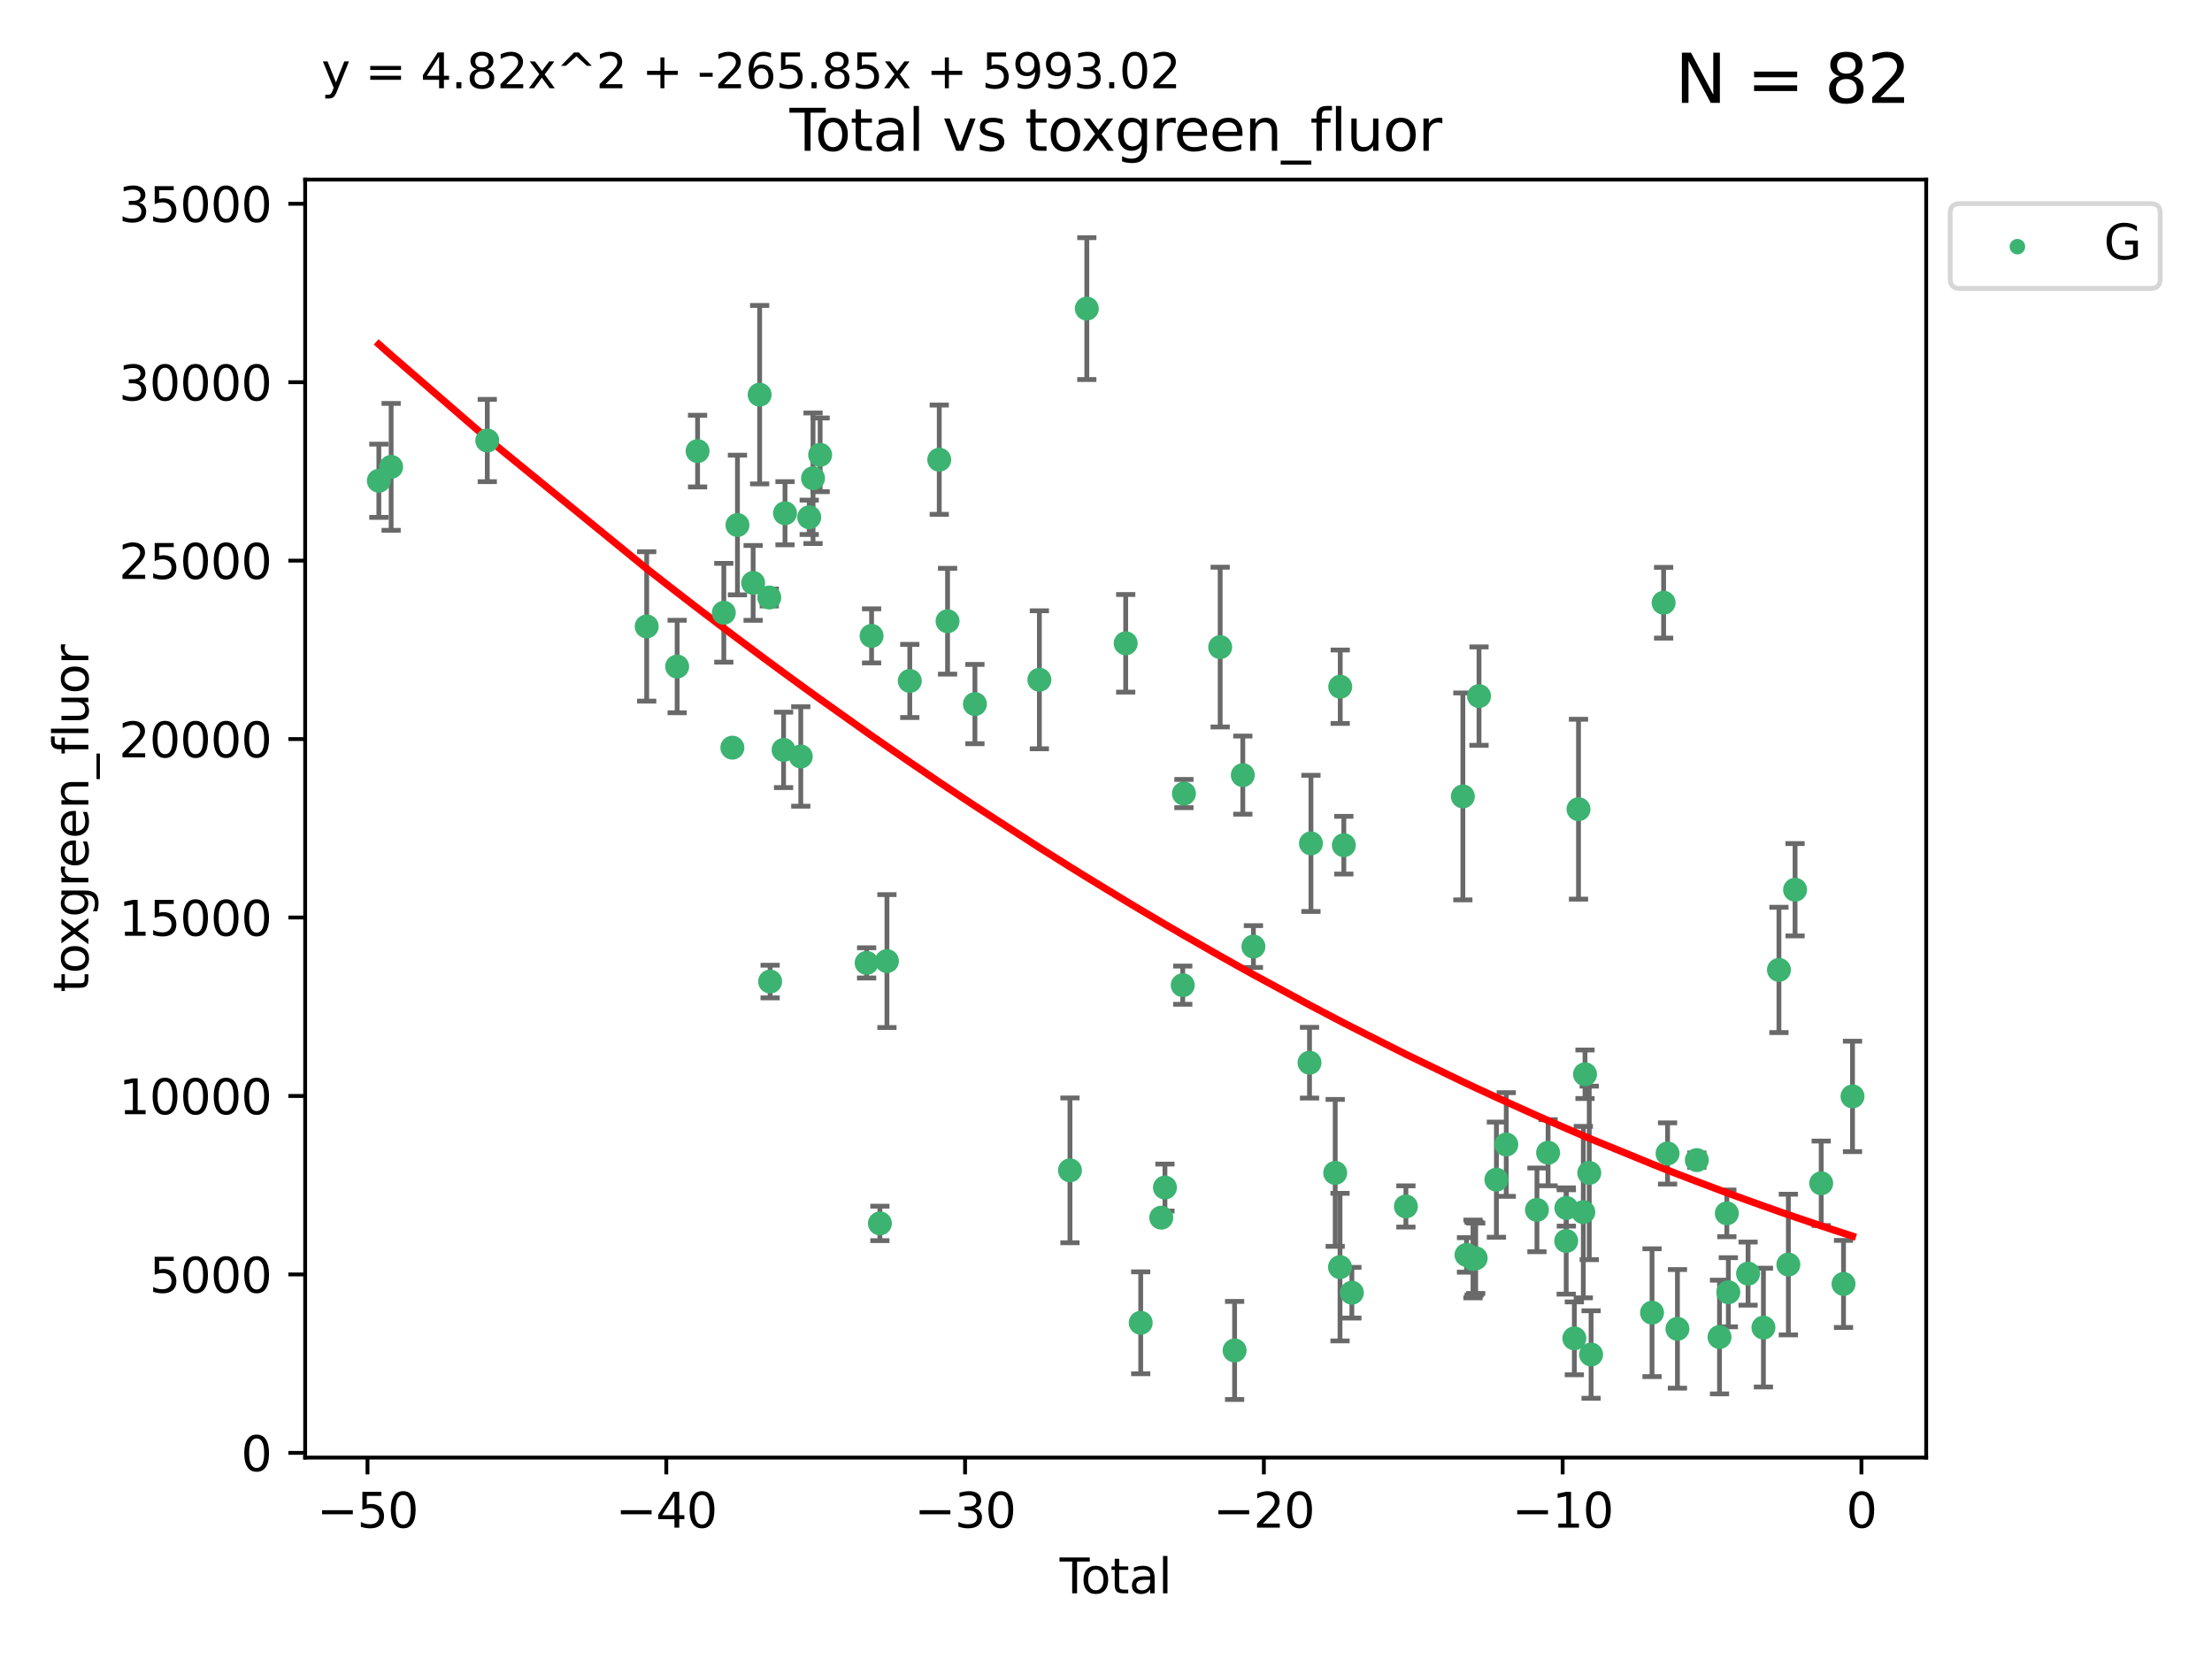 <?xml version="1.0" encoding="utf-8" standalone="no"?>
<!DOCTYPE svg PUBLIC "-//W3C//DTD SVG 1.1//EN"
  "http://www.w3.org/Graphics/SVG/1.1/DTD/svg11.dtd">
<svg xmlns:xlink="http://www.w3.org/1999/xlink" width="460.8pt" height="345.6pt" viewBox="0 0 460.8 345.6" xmlns="http://www.w3.org/2000/svg" version="1.1">
 <defs>
  <style type="text/css">*{stroke-linejoin: round; stroke-linecap: butt}</style>
 </defs>
 <g id="figure_1">
  <g id="patch_1">
   <path d="M 0 345.6 
L 460.8 345.6 
L 460.8 0 
L 0 0 
z
" style="fill: #ffffff"/>
  </g>
  <g id="axes_1">
   <g id="patch_2">
    <path d="M 63.571 303.64 
L 401.26 303.64 
L 401.26 37.411 
L 63.571 37.411 
z
" style="fill: #ffffff"/>
   </g>
   <g id="PathCollection_1">
    <defs>
     <path id="mcaf1ddf2fc" d="M 0 1.118 
C 0.297 1.118 0.581 1 0.791 0.791 
C 1 0.581 1.118 0.297 1.118 0 
C 1.118 -0.297 1 -0.581 0.791 -0.791 
C 0.581 -1 0.297 -1.118 0 -1.118 
C -0.297 -1.118 -0.581 -1 -0.791 -0.791 
C -1 -0.581 -1.118 -0.297 -1.118 0 
C -1.118 0.297 -1 0.581 -0.791 0.791 
C -0.581 1 -0.297 1.118 0 1.118 
z
" style="stroke: #3cb371"/>
    </defs>
    <g clip-path="url(#p7d89093a6f)">
     <use xlink:href="#mcaf1ddf2fc" x="78.921" y="100.148" style="fill: #3cb371; stroke: #3cb371"/>
     <use xlink:href="#mcaf1ddf2fc" x="81.481" y="97.261" style="fill: #3cb371; stroke: #3cb371"/>
     <use xlink:href="#mcaf1ddf2fc" x="101.51" y="91.767" style="fill: #3cb371; stroke: #3cb371"/>
     <use xlink:href="#mcaf1ddf2fc" x="134.718" y="130.495" style="fill: #3cb371; stroke: #3cb371"/>
     <use xlink:href="#mcaf1ddf2fc" x="141.06" y="138.85" style="fill: #3cb371; stroke: #3cb371"/>
     <use xlink:href="#mcaf1ddf2fc" x="145.32" y="93.971" style="fill: #3cb371; stroke: #3cb371"/>
     <use xlink:href="#mcaf1ddf2fc" x="150.783" y="127.647" style="fill: #3cb371; stroke: #3cb371"/>
     <use xlink:href="#mcaf1ddf2fc" x="152.565" y="155.753" style="fill: #3cb371; stroke: #3cb371"/>
     <use xlink:href="#mcaf1ddf2fc" x="153.626" y="109.367" style="fill: #3cb371; stroke: #3cb371"/>
     <use xlink:href="#mcaf1ddf2fc" x="156.893" y="121.431" style="fill: #3cb371; stroke: #3cb371"/>
     <use xlink:href="#mcaf1ddf2fc" x="158.248" y="82.216" style="fill: #3cb371; stroke: #3cb371"/>
     <use xlink:href="#mcaf1ddf2fc" x="160.252" y="124.469" style="fill: #3cb371; stroke: #3cb371"/>
     <use xlink:href="#mcaf1ddf2fc" x="160.43" y="204.475" style="fill: #3cb371; stroke: #3cb371"/>
     <use xlink:href="#mcaf1ddf2fc" x="163.235" y="156.216" style="fill: #3cb371; stroke: #3cb371"/>
     <use xlink:href="#mcaf1ddf2fc" x="163.533" y="106.915" style="fill: #3cb371; stroke: #3cb371"/>
     <use xlink:href="#mcaf1ddf2fc" x="166.818" y="157.589" style="fill: #3cb371; stroke: #3cb371"/>
     <use xlink:href="#mcaf1ddf2fc" x="168.572" y="107.762" style="fill: #3cb371; stroke: #3cb371"/>
     <use xlink:href="#mcaf1ddf2fc" x="169.37" y="99.628" style="fill: #3cb371; stroke: #3cb371"/>
     <use xlink:href="#mcaf1ddf2fc" x="170.85" y="94.75" style="fill: #3cb371; stroke: #3cb371"/>
     <use xlink:href="#mcaf1ddf2fc" x="180.532" y="200.587" style="fill: #3cb371; stroke: #3cb371"/>
     <use xlink:href="#mcaf1ddf2fc" x="181.567" y="132.467" style="fill: #3cb371; stroke: #3cb371"/>
     <use xlink:href="#mcaf1ddf2fc" x="183.298" y="254.859" style="fill: #3cb371; stroke: #3cb371"/>
     <use xlink:href="#mcaf1ddf2fc" x="184.764" y="200.208" style="fill: #3cb371; stroke: #3cb371"/>
     <use xlink:href="#mcaf1ddf2fc" x="189.525" y="141.853" style="fill: #3cb371; stroke: #3cb371"/>
     <use xlink:href="#mcaf1ddf2fc" x="195.663" y="95.762" style="fill: #3cb371; stroke: #3cb371"/>
     <use xlink:href="#mcaf1ddf2fc" x="197.393" y="129.411" style="fill: #3cb371; stroke: #3cb371"/>
     <use xlink:href="#mcaf1ddf2fc" x="203.094" y="146.671" style="fill: #3cb371; stroke: #3cb371"/>
     <use xlink:href="#mcaf1ddf2fc" x="216.52" y="141.609" style="fill: #3cb371; stroke: #3cb371"/>
     <use xlink:href="#mcaf1ddf2fc" x="222.893" y="243.806" style="fill: #3cb371; stroke: #3cb371"/>
     <use xlink:href="#mcaf1ddf2fc" x="226.402" y="64.286" style="fill: #3cb371; stroke: #3cb371"/>
     <use xlink:href="#mcaf1ddf2fc" x="234.505" y="134.014" style="fill: #3cb371; stroke: #3cb371"/>
     <use xlink:href="#mcaf1ddf2fc" x="237.632" y="275.566" style="fill: #3cb371; stroke: #3cb371"/>
     <use xlink:href="#mcaf1ddf2fc" x="241.911" y="253.661" style="fill: #3cb371; stroke: #3cb371"/>
     <use xlink:href="#mcaf1ddf2fc" x="242.678" y="247.387" style="fill: #3cb371; stroke: #3cb371"/>
     <use xlink:href="#mcaf1ddf2fc" x="246.389" y="205.233" style="fill: #3cb371; stroke: #3cb371"/>
     <use xlink:href="#mcaf1ddf2fc" x="246.632" y="165.313" style="fill: #3cb371; stroke: #3cb371"/>
     <use xlink:href="#mcaf1ddf2fc" x="254.185" y="134.804" style="fill: #3cb371; stroke: #3cb371"/>
     <use xlink:href="#mcaf1ddf2fc" x="257.19" y="281.325" style="fill: #3cb371; stroke: #3cb371"/>
     <use xlink:href="#mcaf1ddf2fc" x="258.899" y="161.471" style="fill: #3cb371; stroke: #3cb371"/>
     <use xlink:href="#mcaf1ddf2fc" x="261.111" y="197.186" style="fill: #3cb371; stroke: #3cb371"/>
     <use xlink:href="#mcaf1ddf2fc" x="272.798" y="221.381" style="fill: #3cb371; stroke: #3cb371"/>
     <use xlink:href="#mcaf1ddf2fc" x="273.095" y="175.692" style="fill: #3cb371; stroke: #3cb371"/>
     <use xlink:href="#mcaf1ddf2fc" x="278.147" y="244.335" style="fill: #3cb371; stroke: #3cb371"/>
     <use xlink:href="#mcaf1ddf2fc" x="279.15" y="263.967" style="fill: #3cb371; stroke: #3cb371"/>
     <use xlink:href="#mcaf1ddf2fc" x="279.196" y="143.057" style="fill: #3cb371; stroke: #3cb371"/>
     <use xlink:href="#mcaf1ddf2fc" x="279.944" y="176.07" style="fill: #3cb371; stroke: #3cb371"/>
     <use xlink:href="#mcaf1ddf2fc" x="281.619" y="269.292" style="fill: #3cb371; stroke: #3cb371"/>
     <use xlink:href="#mcaf1ddf2fc" x="292.874" y="251.327" style="fill: #3cb371; stroke: #3cb371"/>
     <use xlink:href="#mcaf1ddf2fc" x="304.74" y="165.908" style="fill: #3cb371; stroke: #3cb371"/>
     <use xlink:href="#mcaf1ddf2fc" x="305.503" y="261.421" style="fill: #3cb371; stroke: #3cb371"/>
     <use xlink:href="#mcaf1ddf2fc" x="306.852" y="262.264" style="fill: #3cb371; stroke: #3cb371"/>
     <use xlink:href="#mcaf1ddf2fc" x="307.081" y="262.208" style="fill: #3cb371; stroke: #3cb371"/>
     <use xlink:href="#mcaf1ddf2fc" x="307.414" y="262.112" style="fill: #3cb371; stroke: #3cb371"/>
     <use xlink:href="#mcaf1ddf2fc" x="308.106" y="145.01" style="fill: #3cb371; stroke: #3cb371"/>
     <use xlink:href="#mcaf1ddf2fc" x="311.728" y="245.746" style="fill: #3cb371; stroke: #3cb371"/>
     <use xlink:href="#mcaf1ddf2fc" x="313.781" y="238.421" style="fill: #3cb371; stroke: #3cb371"/>
     <use xlink:href="#mcaf1ddf2fc" x="320.174" y="252.039" style="fill: #3cb371; stroke: #3cb371"/>
     <use xlink:href="#mcaf1ddf2fc" x="322.494" y="240.137" style="fill: #3cb371; stroke: #3cb371"/>
     <use xlink:href="#mcaf1ddf2fc" x="326.27" y="258.52" style="fill: #3cb371; stroke: #3cb371"/>
     <use xlink:href="#mcaf1ddf2fc" x="326.302" y="251.637" style="fill: #3cb371; stroke: #3cb371"/>
     <use xlink:href="#mcaf1ddf2fc" x="327.966" y="278.805" style="fill: #3cb371; stroke: #3cb371"/>
     <use xlink:href="#mcaf1ddf2fc" x="328.832" y="168.568" style="fill: #3cb371; stroke: #3cb371"/>
     <use xlink:href="#mcaf1ddf2fc" x="329.833" y="252.509" style="fill: #3cb371; stroke: #3cb371"/>
     <use xlink:href="#mcaf1ddf2fc" x="330.188" y="223.788" style="fill: #3cb371; stroke: #3cb371"/>
     <use xlink:href="#mcaf1ddf2fc" x="331.07" y="244.339" style="fill: #3cb371; stroke: #3cb371"/>
     <use xlink:href="#mcaf1ddf2fc" x="331.453" y="282.168" style="fill: #3cb371; stroke: #3cb371"/>
     <use xlink:href="#mcaf1ddf2fc" x="344.148" y="273.456" style="fill: #3cb371; stroke: #3cb371"/>
     <use xlink:href="#mcaf1ddf2fc" x="346.561" y="125.561" style="fill: #3cb371; stroke: #3cb371"/>
     <use xlink:href="#mcaf1ddf2fc" x="347.385" y="240.287" style="fill: #3cb371; stroke: #3cb371"/>
     <use xlink:href="#mcaf1ddf2fc" x="349.442" y="276.822" style="fill: #3cb371; stroke: #3cb371"/>
     <use xlink:href="#mcaf1ddf2fc" x="353.478" y="241.67" style="fill: #3cb371; stroke: #3cb371"/>
     <use xlink:href="#mcaf1ddf2fc" x="358.206" y="278.528" style="fill: #3cb371; stroke: #3cb371"/>
     <use xlink:href="#mcaf1ddf2fc" x="359.732" y="252.76" style="fill: #3cb371; stroke: #3cb371"/>
     <use xlink:href="#mcaf1ddf2fc" x="360.045" y="269.199" style="fill: #3cb371; stroke: #3cb371"/>
     <use xlink:href="#mcaf1ddf2fc" x="364.154" y="265.318" style="fill: #3cb371; stroke: #3cb371"/>
     <use xlink:href="#mcaf1ddf2fc" x="367.354" y="276.562" style="fill: #3cb371; stroke: #3cb371"/>
     <use xlink:href="#mcaf1ddf2fc" x="370.586" y="202.048" style="fill: #3cb371; stroke: #3cb371"/>
     <use xlink:href="#mcaf1ddf2fc" x="372.549" y="263.428" style="fill: #3cb371; stroke: #3cb371"/>
     <use xlink:href="#mcaf1ddf2fc" x="373.946" y="185.35" style="fill: #3cb371; stroke: #3cb371"/>
     <use xlink:href="#mcaf1ddf2fc" x="379.388" y="246.501" style="fill: #3cb371; stroke: #3cb371"/>
     <use xlink:href="#mcaf1ddf2fc" x="384.039" y="267.466" style="fill: #3cb371; stroke: #3cb371"/>
     <use xlink:href="#mcaf1ddf2fc" x="385.911" y="228.404" style="fill: #3cb371; stroke: #3cb371"/>
    </g>
   </g>
   <g id="matplotlib.axis_1">
    <g id="xtick_1">
     <g id="line2d_1">
      <defs>
       <path id="me7262ff770" d="M 0 0 
L 0 3.5 
" style="stroke: #000000; stroke-width: 0.8"/>
      </defs>
      <g>
       <use xlink:href="#me7262ff770" x="76.557" y="303.64" style="stroke: #000000; stroke-width: 0.8"/>
      </g>
     </g>
     <g id="text_1">
      <!-- −50 -->
      <g transform="translate(66.005 318.238)scale(0.1 -0.1)">
       <defs>
        <path id="DejaVuSans-2212" d="M 678 2272 
L 4684 2272 
L 4684 1741 
L 678 1741 
L 678 2272 
z
" transform="scale(0.016)"/>
        <path id="DejaVuSans-35" d="M 691 4666 
L 3169 4666 
L 3169 4134 
L 1269 4134 
L 1269 2991 
Q 1406 3038 1543 3061 
Q 1681 3084 1819 3084 
Q 2600 3084 3056 2656 
Q 3513 2228 3513 1497 
Q 3513 744 3044 326 
Q 2575 -91 1722 -91 
Q 1428 -91 1123 -41 
Q 819 9 494 109 
L 494 744 
Q 775 591 1075 516 
Q 1375 441 1709 441 
Q 2250 441 2565 725 
Q 2881 1009 2881 1497 
Q 2881 1984 2565 2268 
Q 2250 2553 1709 2553 
Q 1456 2553 1204 2497 
Q 953 2441 691 2322 
L 691 4666 
z
" transform="scale(0.016)"/>
        <path id="DejaVuSans-30" d="M 2034 4250 
Q 1547 4250 1301 3770 
Q 1056 3291 1056 2328 
Q 1056 1369 1301 889 
Q 1547 409 2034 409 
Q 2525 409 2770 889 
Q 3016 1369 3016 2328 
Q 3016 3291 2770 3770 
Q 2525 4250 2034 4250 
z
M 2034 4750 
Q 2819 4750 3233 4129 
Q 3647 3509 3647 2328 
Q 3647 1150 3233 529 
Q 2819 -91 2034 -91 
Q 1250 -91 836 529 
Q 422 1150 422 2328 
Q 422 3509 836 4129 
Q 1250 4750 2034 4750 
z
" transform="scale(0.016)"/>
       </defs>
       <use xlink:href="#DejaVuSans-2212"/>
       <use xlink:href="#DejaVuSans-35" x="83.789"/>
       <use xlink:href="#DejaVuSans-30" x="147.412"/>
      </g>
     </g>
    </g>
    <g id="xtick_2">
     <g id="line2d_2">
      <g>
       <use xlink:href="#me7262ff770" x="138.8" y="303.64" style="stroke: #000000; stroke-width: 0.8"/>
      </g>
     </g>
     <g id="text_2">
      <!-- −40 -->
      <g transform="translate(128.248 318.238)scale(0.1 -0.1)">
       <defs>
        <path id="DejaVuSans-34" d="M 2419 4116 
L 825 1625 
L 2419 1625 
L 2419 4116 
z
M 2253 4666 
L 3047 4666 
L 3047 1625 
L 3713 1625 
L 3713 1100 
L 3047 1100 
L 3047 0 
L 2419 0 
L 2419 1100 
L 313 1100 
L 313 1709 
L 2253 4666 
z
" transform="scale(0.016)"/>
       </defs>
       <use xlink:href="#DejaVuSans-2212"/>
       <use xlink:href="#DejaVuSans-34" x="83.789"/>
       <use xlink:href="#DejaVuSans-30" x="147.412"/>
      </g>
     </g>
    </g>
    <g id="xtick_3">
     <g id="line2d_3">
      <g>
       <use xlink:href="#me7262ff770" x="201.043" y="303.64" style="stroke: #000000; stroke-width: 0.8"/>
      </g>
     </g>
     <g id="text_3">
      <!-- −30 -->
      <g transform="translate(190.491 318.238)scale(0.1 -0.1)">
       <defs>
        <path id="DejaVuSans-33" d="M 2597 2516 
Q 3050 2419 3304 2112 
Q 3559 1806 3559 1356 
Q 3559 666 3084 287 
Q 2609 -91 1734 -91 
Q 1441 -91 1130 -33 
Q 819 25 488 141 
L 488 750 
Q 750 597 1062 519 
Q 1375 441 1716 441 
Q 2309 441 2620 675 
Q 2931 909 2931 1356 
Q 2931 1769 2642 2001 
Q 2353 2234 1838 2234 
L 1294 2234 
L 1294 2753 
L 1863 2753 
Q 2328 2753 2575 2939 
Q 2822 3125 2822 3475 
Q 2822 3834 2567 4026 
Q 2313 4219 1838 4219 
Q 1578 4219 1281 4162 
Q 984 4106 628 3988 
L 628 4550 
Q 988 4650 1302 4700 
Q 1616 4750 1894 4750 
Q 2613 4750 3031 4423 
Q 3450 4097 3450 3541 
Q 3450 3153 3228 2886 
Q 3006 2619 2597 2516 
z
" transform="scale(0.016)"/>
       </defs>
       <use xlink:href="#DejaVuSans-2212"/>
       <use xlink:href="#DejaVuSans-33" x="83.789"/>
       <use xlink:href="#DejaVuSans-30" x="147.412"/>
      </g>
     </g>
    </g>
    <g id="xtick_4">
     <g id="line2d_4">
      <g>
       <use xlink:href="#me7262ff770" x="263.286" y="303.64" style="stroke: #000000; stroke-width: 0.8"/>
      </g>
     </g>
     <g id="text_4">
      <!-- −20 -->
      <g transform="translate(252.734 318.238)scale(0.1 -0.1)">
       <defs>
        <path id="DejaVuSans-32" d="M 1228 531 
L 3431 531 
L 3431 0 
L 469 0 
L 469 531 
Q 828 903 1448 1529 
Q 2069 2156 2228 2338 
Q 2531 2678 2651 2914 
Q 2772 3150 2772 3378 
Q 2772 3750 2511 3984 
Q 2250 4219 1831 4219 
Q 1534 4219 1204 4116 
Q 875 4013 500 3803 
L 500 4441 
Q 881 4594 1212 4672 
Q 1544 4750 1819 4750 
Q 2544 4750 2975 4387 
Q 3406 4025 3406 3419 
Q 3406 3131 3298 2873 
Q 3191 2616 2906 2266 
Q 2828 2175 2409 1742 
Q 1991 1309 1228 531 
z
" transform="scale(0.016)"/>
       </defs>
       <use xlink:href="#DejaVuSans-2212"/>
       <use xlink:href="#DejaVuSans-32" x="83.789"/>
       <use xlink:href="#DejaVuSans-30" x="147.412"/>
      </g>
     </g>
    </g>
    <g id="xtick_5">
     <g id="line2d_5">
      <g>
       <use xlink:href="#me7262ff770" x="325.529" y="303.64" style="stroke: #000000; stroke-width: 0.8"/>
      </g>
     </g>
     <g id="text_5">
      <!-- −10 -->
      <g transform="translate(314.977 318.238)scale(0.1 -0.1)">
       <defs>
        <path id="DejaVuSans-31" d="M 794 531 
L 1825 531 
L 1825 4091 
L 703 3866 
L 703 4441 
L 1819 4666 
L 2450 4666 
L 2450 531 
L 3481 531 
L 3481 0 
L 794 0 
L 794 531 
z
" transform="scale(0.016)"/>
       </defs>
       <use xlink:href="#DejaVuSans-2212"/>
       <use xlink:href="#DejaVuSans-31" x="83.789"/>
       <use xlink:href="#DejaVuSans-30" x="147.412"/>
      </g>
     </g>
    </g>
    <g id="xtick_6">
     <g id="line2d_6">
      <g>
       <use xlink:href="#me7262ff770" x="387.772" y="303.64" style="stroke: #000000; stroke-width: 0.8"/>
      </g>
     </g>
     <g id="text_6">
      <!-- 0 -->
      <g transform="translate(384.591 318.238)scale(0.1 -0.1)">
       <use xlink:href="#DejaVuSans-30"/>
      </g>
     </g>
    </g>
    <g id="text_7">
     <!-- Total -->
     <g transform="translate(220.739 331.917)scale(0.1 -0.1)">
      <defs>
       <path id="DejaVuSans-54" d="M -19 4666 
L 3928 4666 
L 3928 4134 
L 2272 4134 
L 2272 0 
L 1638 0 
L 1638 4134 
L -19 4134 
L -19 4666 
z
" transform="scale(0.016)"/>
       <path id="DejaVuSans-6f" d="M 1959 3097 
Q 1497 3097 1228 2736 
Q 959 2375 959 1747 
Q 959 1119 1226 758 
Q 1494 397 1959 397 
Q 2419 397 2687 759 
Q 2956 1122 2956 1747 
Q 2956 2369 2687 2733 
Q 2419 3097 1959 3097 
z
M 1959 3584 
Q 2709 3584 3137 3096 
Q 3566 2609 3566 1747 
Q 3566 888 3137 398 
Q 2709 -91 1959 -91 
Q 1206 -91 779 398 
Q 353 888 353 1747 
Q 353 2609 779 3096 
Q 1206 3584 1959 3584 
z
" transform="scale(0.016)"/>
       <path id="DejaVuSans-74" d="M 1172 4494 
L 1172 3500 
L 2356 3500 
L 2356 3053 
L 1172 3053 
L 1172 1153 
Q 1172 725 1289 603 
Q 1406 481 1766 481 
L 2356 481 
L 2356 0 
L 1766 0 
Q 1100 0 847 248 
Q 594 497 594 1153 
L 594 3053 
L 172 3053 
L 172 3500 
L 594 3500 
L 594 4494 
L 1172 4494 
z
" transform="scale(0.016)"/>
       <path id="DejaVuSans-61" d="M 2194 1759 
Q 1497 1759 1228 1600 
Q 959 1441 959 1056 
Q 959 750 1161 570 
Q 1363 391 1709 391 
Q 2188 391 2477 730 
Q 2766 1069 2766 1631 
L 2766 1759 
L 2194 1759 
z
M 3341 1997 
L 3341 0 
L 2766 0 
L 2766 531 
Q 2569 213 2275 61 
Q 1981 -91 1556 -91 
Q 1019 -91 701 211 
Q 384 513 384 1019 
Q 384 1609 779 1909 
Q 1175 2209 1959 2209 
L 2766 2209 
L 2766 2266 
Q 2766 2663 2505 2880 
Q 2244 3097 1772 3097 
Q 1472 3097 1187 3025 
Q 903 2953 641 2809 
L 641 3341 
Q 956 3463 1253 3523 
Q 1550 3584 1831 3584 
Q 2591 3584 2966 3190 
Q 3341 2797 3341 1997 
z
" transform="scale(0.016)"/>
       <path id="DejaVuSans-6c" d="M 603 4863 
L 1178 4863 
L 1178 0 
L 603 0 
L 603 4863 
z
" transform="scale(0.016)"/>
      </defs>
      <use xlink:href="#DejaVuSans-54"/>
      <use xlink:href="#DejaVuSans-6f" x="44.084"/>
      <use xlink:href="#DejaVuSans-74" x="105.266"/>
      <use xlink:href="#DejaVuSans-61" x="144.475"/>
      <use xlink:href="#DejaVuSans-6c" x="205.754"/>
     </g>
    </g>
   </g>
   <g id="matplotlib.axis_2">
    <g id="ytick_1">
     <g id="line2d_7">
      <defs>
       <path id="m588b2ce3c4" d="M 0 0 
L -3.5 0 
" style="stroke: #000000; stroke-width: 0.8"/>
      </defs>
      <g>
       <use xlink:href="#m588b2ce3c4" x="63.571" y="302.657" style="stroke: #000000; stroke-width: 0.8"/>
      </g>
     </g>
     <g id="text_8">
      <!-- 0 -->
      <g transform="translate(50.209 306.456)scale(0.1 -0.1)">
       <use xlink:href="#DejaVuSans-30"/>
      </g>
     </g>
    </g>
    <g id="ytick_2">
     <g id="line2d_8">
      <g>
       <use xlink:href="#m588b2ce3c4" x="63.571" y="265.484" style="stroke: #000000; stroke-width: 0.8"/>
      </g>
     </g>
     <g id="text_9">
      <!-- 5000 -->
      <g transform="translate(31.121 269.283)scale(0.1 -0.1)">
       <use xlink:href="#DejaVuSans-35"/>
       <use xlink:href="#DejaVuSans-30" x="63.623"/>
       <use xlink:href="#DejaVuSans-30" x="127.246"/>
       <use xlink:href="#DejaVuSans-30" x="190.869"/>
      </g>
     </g>
    </g>
    <g id="ytick_3">
     <g id="line2d_9">
      <g>
       <use xlink:href="#m588b2ce3c4" x="63.571" y="228.311" style="stroke: #000000; stroke-width: 0.8"/>
      </g>
     </g>
     <g id="text_10">
      <!-- 10000 -->
      <g transform="translate(24.759 232.11)scale(0.1 -0.1)">
       <use xlink:href="#DejaVuSans-31"/>
       <use xlink:href="#DejaVuSans-30" x="63.623"/>
       <use xlink:href="#DejaVuSans-30" x="127.246"/>
       <use xlink:href="#DejaVuSans-30" x="190.869"/>
       <use xlink:href="#DejaVuSans-30" x="254.492"/>
      </g>
     </g>
    </g>
    <g id="ytick_4">
     <g id="line2d_10">
      <g>
       <use xlink:href="#m588b2ce3c4" x="63.571" y="191.138" style="stroke: #000000; stroke-width: 0.8"/>
      </g>
     </g>
     <g id="text_11">
      <!-- 15000 -->
      <g transform="translate(24.759 194.937)scale(0.1 -0.1)">
       <use xlink:href="#DejaVuSans-31"/>
       <use xlink:href="#DejaVuSans-35" x="63.623"/>
       <use xlink:href="#DejaVuSans-30" x="127.246"/>
       <use xlink:href="#DejaVuSans-30" x="190.869"/>
       <use xlink:href="#DejaVuSans-30" x="254.492"/>
      </g>
     </g>
    </g>
    <g id="ytick_5">
     <g id="line2d_11">
      <g>
       <use xlink:href="#m588b2ce3c4" x="63.571" y="153.965" style="stroke: #000000; stroke-width: 0.8"/>
      </g>
     </g>
     <g id="text_12">
      <!-- 20000 -->
      <g transform="translate(24.759 157.764)scale(0.1 -0.1)">
       <use xlink:href="#DejaVuSans-32"/>
       <use xlink:href="#DejaVuSans-30" x="63.623"/>
       <use xlink:href="#DejaVuSans-30" x="127.246"/>
       <use xlink:href="#DejaVuSans-30" x="190.869"/>
       <use xlink:href="#DejaVuSans-30" x="254.492"/>
      </g>
     </g>
    </g>
    <g id="ytick_6">
     <g id="line2d_12">
      <g>
       <use xlink:href="#m588b2ce3c4" x="63.571" y="116.792" style="stroke: #000000; stroke-width: 0.8"/>
      </g>
     </g>
     <g id="text_13">
      <!-- 25000 -->
      <g transform="translate(24.759 120.591)scale(0.1 -0.1)">
       <use xlink:href="#DejaVuSans-32"/>
       <use xlink:href="#DejaVuSans-35" x="63.623"/>
       <use xlink:href="#DejaVuSans-30" x="127.246"/>
       <use xlink:href="#DejaVuSans-30" x="190.869"/>
       <use xlink:href="#DejaVuSans-30" x="254.492"/>
      </g>
     </g>
    </g>
    <g id="ytick_7">
     <g id="line2d_13">
      <g>
       <use xlink:href="#m588b2ce3c4" x="63.571" y="79.619" style="stroke: #000000; stroke-width: 0.8"/>
      </g>
     </g>
     <g id="text_14">
      <!-- 30000 -->
      <g transform="translate(24.759 83.418)scale(0.1 -0.1)">
       <use xlink:href="#DejaVuSans-33"/>
       <use xlink:href="#DejaVuSans-30" x="63.623"/>
       <use xlink:href="#DejaVuSans-30" x="127.246"/>
       <use xlink:href="#DejaVuSans-30" x="190.869"/>
       <use xlink:href="#DejaVuSans-30" x="254.492"/>
      </g>
     </g>
    </g>
    <g id="ytick_8">
     <g id="line2d_14">
      <g>
       <use xlink:href="#m588b2ce3c4" x="63.571" y="42.445" style="stroke: #000000; stroke-width: 0.8"/>
      </g>
     </g>
     <g id="text_15">
      <!-- 35000 -->
      <g transform="translate(24.759 46.245)scale(0.1 -0.1)">
       <use xlink:href="#DejaVuSans-33"/>
       <use xlink:href="#DejaVuSans-35" x="63.623"/>
       <use xlink:href="#DejaVuSans-30" x="127.246"/>
       <use xlink:href="#DejaVuSans-30" x="190.869"/>
       <use xlink:href="#DejaVuSans-30" x="254.492"/>
      </g>
     </g>
    </g>
    <g id="text_16">
     <!-- toxgreen_fluor -->
     <g transform="translate(18.401 206.72)rotate(-90)scale(0.1 -0.1)">
      <defs>
       <path id="DejaVuSans-78" d="M 3513 3500 
L 2247 1797 
L 3578 0 
L 2900 0 
L 1881 1375 
L 863 0 
L 184 0 
L 1544 1831 
L 300 3500 
L 978 3500 
L 1906 2253 
L 2834 3500 
L 3513 3500 
z
" transform="scale(0.016)"/>
       <path id="DejaVuSans-67" d="M 2906 1791 
Q 2906 2416 2648 2759 
Q 2391 3103 1925 3103 
Q 1463 3103 1205 2759 
Q 947 2416 947 1791 
Q 947 1169 1205 825 
Q 1463 481 1925 481 
Q 2391 481 2648 825 
Q 2906 1169 2906 1791 
z
M 3481 434 
Q 3481 -459 3084 -895 
Q 2688 -1331 1869 -1331 
Q 1566 -1331 1297 -1286 
Q 1028 -1241 775 -1147 
L 775 -588 
Q 1028 -725 1275 -790 
Q 1522 -856 1778 -856 
Q 2344 -856 2625 -561 
Q 2906 -266 2906 331 
L 2906 616 
Q 2728 306 2450 153 
Q 2172 0 1784 0 
Q 1141 0 747 490 
Q 353 981 353 1791 
Q 353 2603 747 3093 
Q 1141 3584 1784 3584 
Q 2172 3584 2450 3431 
Q 2728 3278 2906 2969 
L 2906 3500 
L 3481 3500 
L 3481 434 
z
" transform="scale(0.016)"/>
       <path id="DejaVuSans-72" d="M 2631 2963 
Q 2534 3019 2420 3045 
Q 2306 3072 2169 3072 
Q 1681 3072 1420 2755 
Q 1159 2438 1159 1844 
L 1159 0 
L 581 0 
L 581 3500 
L 1159 3500 
L 1159 2956 
Q 1341 3275 1631 3429 
Q 1922 3584 2338 3584 
Q 2397 3584 2469 3576 
Q 2541 3569 2628 3553 
L 2631 2963 
z
" transform="scale(0.016)"/>
       <path id="DejaVuSans-65" d="M 3597 1894 
L 3597 1613 
L 953 1613 
Q 991 1019 1311 708 
Q 1631 397 2203 397 
Q 2534 397 2845 478 
Q 3156 559 3463 722 
L 3463 178 
Q 3153 47 2828 -22 
Q 2503 -91 2169 -91 
Q 1331 -91 842 396 
Q 353 884 353 1716 
Q 353 2575 817 3079 
Q 1281 3584 2069 3584 
Q 2775 3584 3186 3129 
Q 3597 2675 3597 1894 
z
M 3022 2063 
Q 3016 2534 2758 2815 
Q 2500 3097 2075 3097 
Q 1594 3097 1305 2825 
Q 1016 2553 972 2059 
L 3022 2063 
z
" transform="scale(0.016)"/>
       <path id="DejaVuSans-6e" d="M 3513 2113 
L 3513 0 
L 2938 0 
L 2938 2094 
Q 2938 2591 2744 2837 
Q 2550 3084 2163 3084 
Q 1697 3084 1428 2787 
Q 1159 2491 1159 1978 
L 1159 0 
L 581 0 
L 581 3500 
L 1159 3500 
L 1159 2956 
Q 1366 3272 1645 3428 
Q 1925 3584 2291 3584 
Q 2894 3584 3203 3211 
Q 3513 2838 3513 2113 
z
" transform="scale(0.016)"/>
       <path id="DejaVuSans-5f" d="M 3263 -1063 
L 3263 -1509 
L -63 -1509 
L -63 -1063 
L 3263 -1063 
z
" transform="scale(0.016)"/>
       <path id="DejaVuSans-66" d="M 2375 4863 
L 2375 4384 
L 1825 4384 
Q 1516 4384 1395 4259 
Q 1275 4134 1275 3809 
L 1275 3500 
L 2222 3500 
L 2222 3053 
L 1275 3053 
L 1275 0 
L 697 0 
L 697 3053 
L 147 3053 
L 147 3500 
L 697 3500 
L 697 3744 
Q 697 4328 969 4595 
Q 1241 4863 1831 4863 
L 2375 4863 
z
" transform="scale(0.016)"/>
       <path id="DejaVuSans-75" d="M 544 1381 
L 544 3500 
L 1119 3500 
L 1119 1403 
Q 1119 906 1312 657 
Q 1506 409 1894 409 
Q 2359 409 2629 706 
Q 2900 1003 2900 1516 
L 2900 3500 
L 3475 3500 
L 3475 0 
L 2900 0 
L 2900 538 
Q 2691 219 2414 64 
Q 2138 -91 1772 -91 
Q 1169 -91 856 284 
Q 544 659 544 1381 
z
M 1991 3584 
L 1991 3584 
z
" transform="scale(0.016)"/>
      </defs>
      <use xlink:href="#DejaVuSans-74"/>
      <use xlink:href="#DejaVuSans-6f" x="39.209"/>
      <use xlink:href="#DejaVuSans-78" x="97.266"/>
      <use xlink:href="#DejaVuSans-67" x="156.445"/>
      <use xlink:href="#DejaVuSans-72" x="219.922"/>
      <use xlink:href="#DejaVuSans-65" x="258.785"/>
      <use xlink:href="#DejaVuSans-65" x="320.309"/>
      <use xlink:href="#DejaVuSans-6e" x="381.832"/>
      <use xlink:href="#DejaVuSans-5f" x="445.211"/>
      <use xlink:href="#DejaVuSans-66" x="495.211"/>
      <use xlink:href="#DejaVuSans-6c" x="530.416"/>
      <use xlink:href="#DejaVuSans-75" x="558.199"/>
      <use xlink:href="#DejaVuSans-6f" x="621.578"/>
      <use xlink:href="#DejaVuSans-72" x="682.76"/>
     </g>
    </g>
   </g>
   <g id="LineCollection_1">
    <path d="M 78.921 107.777 
L 78.921 92.52 
" clip-path="url(#p7d89093a6f)" style="fill: none; stroke: #696969"/>
    <path d="M 81.481 110.477 
L 81.481 84.044 
" clip-path="url(#p7d89093a6f)" style="fill: none; stroke: #696969"/>
    <path d="M 101.51 100.337 
L 101.51 83.197 
" clip-path="url(#p7d89093a6f)" style="fill: none; stroke: #696969"/>
    <path d="M 134.718 146.055 
L 134.718 114.936 
" clip-path="url(#p7d89093a6f)" style="fill: none; stroke: #696969"/>
    <path d="M 141.06 148.483 
L 141.06 129.217 
" clip-path="url(#p7d89093a6f)" style="fill: none; stroke: #696969"/>
    <path d="M 145.32 101.437 
L 145.32 86.506 
" clip-path="url(#p7d89093a6f)" style="fill: none; stroke: #696969"/>
    <path d="M 150.783 137.94 
L 150.783 117.355 
" clip-path="url(#p7d89093a6f)" style="fill: none; stroke: #696969"/>
    <path d="M 152.565 156.309 
L 152.565 155.196 
" clip-path="url(#p7d89093a6f)" style="fill: none; stroke: #696969"/>
    <path d="M 153.626 123.913 
L 153.626 94.82 
" clip-path="url(#p7d89093a6f)" style="fill: none; stroke: #696969"/>
    <path d="M 156.893 129.23 
L 156.893 113.632 
" clip-path="url(#p7d89093a6f)" style="fill: none; stroke: #696969"/>
    <path d="M 158.248 100.805 
L 158.248 63.628 
" clip-path="url(#p7d89093a6f)" style="fill: none; stroke: #696969"/>
    <path d="M 160.252 126.236 
L 160.252 122.702 
" clip-path="url(#p7d89093a6f)" style="fill: none; stroke: #696969"/>
    <path d="M 160.43 207.875 
L 160.43 201.075 
" clip-path="url(#p7d89093a6f)" style="fill: none; stroke: #696969"/>
    <path d="M 163.235 164.071 
L 163.235 148.362 
" clip-path="url(#p7d89093a6f)" style="fill: none; stroke: #696969"/>
    <path d="M 163.533 113.496 
L 163.533 100.334 
" clip-path="url(#p7d89093a6f)" style="fill: none; stroke: #696969"/>
    <path d="M 166.818 167.95 
L 166.818 147.229 
" clip-path="url(#p7d89093a6f)" style="fill: none; stroke: #696969"/>
    <path d="M 168.572 111.343 
L 168.572 104.181 
" clip-path="url(#p7d89093a6f)" style="fill: none; stroke: #696969"/>
    <path d="M 169.37 113.224 
L 169.37 86.032 
" clip-path="url(#p7d89093a6f)" style="fill: none; stroke: #696969"/>
    <path d="M 170.85 102.428 
L 170.85 87.072 
" clip-path="url(#p7d89093a6f)" style="fill: none; stroke: #696969"/>
    <path d="M 180.532 203.737 
L 180.532 197.436 
" clip-path="url(#p7d89093a6f)" style="fill: none; stroke: #696969"/>
    <path d="M 181.567 138.101 
L 181.567 126.833 
" clip-path="url(#p7d89093a6f)" style="fill: none; stroke: #696969"/>
    <path d="M 183.298 258.45 
L 183.298 251.269 
" clip-path="url(#p7d89093a6f)" style="fill: none; stroke: #696969"/>
    <path d="M 184.764 214.05 
L 184.764 186.365 
" clip-path="url(#p7d89093a6f)" style="fill: none; stroke: #696969"/>
    <path d="M 189.525 149.472 
L 189.525 134.234 
" clip-path="url(#p7d89093a6f)" style="fill: none; stroke: #696969"/>
    <path d="M 195.663 107.144 
L 195.663 84.38 
" clip-path="url(#p7d89093a6f)" style="fill: none; stroke: #696969"/>
    <path d="M 197.393 140.431 
L 197.393 118.392 
" clip-path="url(#p7d89093a6f)" style="fill: none; stroke: #696969"/>
    <path d="M 203.094 154.929 
L 203.094 138.413 
" clip-path="url(#p7d89093a6f)" style="fill: none; stroke: #696969"/>
    <path d="M 216.52 155.985 
L 216.52 127.233 
" clip-path="url(#p7d89093a6f)" style="fill: none; stroke: #696969"/>
    <path d="M 222.893 258.893 
L 222.893 228.72 
" clip-path="url(#p7d89093a6f)" style="fill: none; stroke: #696969"/>
    <path d="M 226.402 79.06 
L 226.402 49.513 
" clip-path="url(#p7d89093a6f)" style="fill: none; stroke: #696969"/>
    <path d="M 234.505 144.185 
L 234.505 123.843 
" clip-path="url(#p7d89093a6f)" style="fill: none; stroke: #696969"/>
    <path d="M 237.632 286.183 
L 237.632 264.949 
" clip-path="url(#p7d89093a6f)" style="fill: none; stroke: #696969"/>
    <path d="M 241.911 254.599 
L 241.911 252.722 
" clip-path="url(#p7d89093a6f)" style="fill: none; stroke: #696969"/>
    <path d="M 242.678 252.278 
L 242.678 242.495 
" clip-path="url(#p7d89093a6f)" style="fill: none; stroke: #696969"/>
    <path d="M 246.389 209.213 
L 246.389 201.253 
" clip-path="url(#p7d89093a6f)" style="fill: none; stroke: #696969"/>
    <path d="M 246.632 168.252 
L 246.632 162.374 
" clip-path="url(#p7d89093a6f)" style="fill: none; stroke: #696969"/>
    <path d="M 254.185 151.446 
L 254.185 118.162 
" clip-path="url(#p7d89093a6f)" style="fill: none; stroke: #696969"/>
    <path d="M 257.19 291.539 
L 257.19 271.112 
" clip-path="url(#p7d89093a6f)" style="fill: none; stroke: #696969"/>
    <path d="M 258.899 169.608 
L 258.899 153.333 
" clip-path="url(#p7d89093a6f)" style="fill: none; stroke: #696969"/>
    <path d="M 261.111 201.541 
L 261.111 192.831 
" clip-path="url(#p7d89093a6f)" style="fill: none; stroke: #696969"/>
    <path d="M 272.798 228.746 
L 272.798 214.016 
" clip-path="url(#p7d89093a6f)" style="fill: none; stroke: #696969"/>
    <path d="M 273.095 189.881 
L 273.095 161.503 
" clip-path="url(#p7d89093a6f)" style="fill: none; stroke: #696969"/>
    <path d="M 278.147 259.641 
L 278.147 229.029 
" clip-path="url(#p7d89093a6f)" style="fill: none; stroke: #696969"/>
    <path d="M 279.15 279.338 
L 279.15 248.596 
" clip-path="url(#p7d89093a6f)" style="fill: none; stroke: #696969"/>
    <path d="M 279.196 150.71 
L 279.196 135.405 
" clip-path="url(#p7d89093a6f)" style="fill: none; stroke: #696969"/>
    <path d="M 279.944 182.078 
L 279.944 170.063 
" clip-path="url(#p7d89093a6f)" style="fill: none; stroke: #696969"/>
    <path d="M 281.619 274.575 
L 281.619 264.01 
" clip-path="url(#p7d89093a6f)" style="fill: none; stroke: #696969"/>
    <path d="M 292.874 255.621 
L 292.874 247.034 
" clip-path="url(#p7d89093a6f)" style="fill: none; stroke: #696969"/>
    <path d="M 304.74 187.463 
L 304.74 144.352 
" clip-path="url(#p7d89093a6f)" style="fill: none; stroke: #696969"/>
    <path d="M 305.503 265.016 
L 305.503 257.825 
" clip-path="url(#p7d89093a6f)" style="fill: none; stroke: #696969"/>
    <path d="M 306.852 270.369 
L 306.852 254.159 
" clip-path="url(#p7d89093a6f)" style="fill: none; stroke: #696969"/>
    <path d="M 307.081 269.809 
L 307.081 254.608 
" clip-path="url(#p7d89093a6f)" style="fill: none; stroke: #696969"/>
    <path d="M 307.414 269.441 
L 307.414 254.783 
" clip-path="url(#p7d89093a6f)" style="fill: none; stroke: #696969"/>
    <path d="M 308.106 155.257 
L 308.106 134.762 
" clip-path="url(#p7d89093a6f)" style="fill: none; stroke: #696969"/>
    <path d="M 311.728 257.74 
L 311.728 233.751 
" clip-path="url(#p7d89093a6f)" style="fill: none; stroke: #696969"/>
    <path d="M 313.781 249.221 
L 313.781 227.622 
" clip-path="url(#p7d89093a6f)" style="fill: none; stroke: #696969"/>
    <path d="M 320.174 260.759 
L 320.174 243.319 
" clip-path="url(#p7d89093a6f)" style="fill: none; stroke: #696969"/>
    <path d="M 322.494 247.022 
L 322.494 233.252 
" clip-path="url(#p7d89093a6f)" style="fill: none; stroke: #696969"/>
    <path d="M 326.27 269.59 
L 326.27 247.451 
" clip-path="url(#p7d89093a6f)" style="fill: none; stroke: #696969"/>
    <path d="M 326.302 255.426 
L 326.302 247.849 
" clip-path="url(#p7d89093a6f)" style="fill: none; stroke: #696969"/>
    <path d="M 327.966 286.393 
L 327.966 271.218 
" clip-path="url(#p7d89093a6f)" style="fill: none; stroke: #696969"/>
    <path d="M 328.832 187.305 
L 328.832 149.83 
" clip-path="url(#p7d89093a6f)" style="fill: none; stroke: #696969"/>
    <path d="M 329.833 270.368 
L 329.833 234.65 
" clip-path="url(#p7d89093a6f)" style="fill: none; stroke: #696969"/>
    <path d="M 330.188 228.841 
L 330.188 218.735 
" clip-path="url(#p7d89093a6f)" style="fill: none; stroke: #696969"/>
    <path d="M 331.07 262.409 
L 331.07 226.268 
" clip-path="url(#p7d89093a6f)" style="fill: none; stroke: #696969"/>
    <path d="M 331.453 291.281 
L 331.453 273.055 
" clip-path="url(#p7d89093a6f)" style="fill: none; stroke: #696969"/>
    <path d="M 344.148 286.769 
L 344.148 260.143 
" clip-path="url(#p7d89093a6f)" style="fill: none; stroke: #696969"/>
    <path d="M 346.561 132.933 
L 346.561 118.188 
" clip-path="url(#p7d89093a6f)" style="fill: none; stroke: #696969"/>
    <path d="M 347.385 246.662 
L 347.385 233.911 
" clip-path="url(#p7d89093a6f)" style="fill: none; stroke: #696969"/>
    <path d="M 349.442 289.177 
L 349.442 264.466 
" clip-path="url(#p7d89093a6f)" style="fill: none; stroke: #696969"/>
    <path d="M 353.478 243.16 
L 353.478 240.179 
" clip-path="url(#p7d89093a6f)" style="fill: none; stroke: #696969"/>
    <path d="M 358.206 290.368 
L 358.206 266.687 
" clip-path="url(#p7d89093a6f)" style="fill: none; stroke: #696969"/>
    <path d="M 359.732 257.628 
L 359.732 247.892 
" clip-path="url(#p7d89093a6f)" style="fill: none; stroke: #696969"/>
    <path d="M 360.045 276.399 
L 360.045 261.999 
" clip-path="url(#p7d89093a6f)" style="fill: none; stroke: #696969"/>
    <path d="M 364.154 271.892 
L 364.154 258.743 
" clip-path="url(#p7d89093a6f)" style="fill: none; stroke: #696969"/>
    <path d="M 367.354 288.931 
L 367.354 264.194 
" clip-path="url(#p7d89093a6f)" style="fill: none; stroke: #696969"/>
    <path d="M 370.586 215.103 
L 370.586 188.993 
" clip-path="url(#p7d89093a6f)" style="fill: none; stroke: #696969"/>
    <path d="M 372.549 278.082 
L 372.549 248.773 
" clip-path="url(#p7d89093a6f)" style="fill: none; stroke: #696969"/>
    <path d="M 373.946 194.968 
L 373.946 175.732 
" clip-path="url(#p7d89093a6f)" style="fill: none; stroke: #696969"/>
    <path d="M 379.388 255.301 
L 379.388 237.702 
" clip-path="url(#p7d89093a6f)" style="fill: none; stroke: #696969"/>
    <path d="M 384.039 276.537 
L 384.039 258.396 
" clip-path="url(#p7d89093a6f)" style="fill: none; stroke: #696969"/>
    <path d="M 385.911 239.908 
L 385.911 216.899 
" clip-path="url(#p7d89093a6f)" style="fill: none; stroke: #696969"/>
   </g>
   <g id="line2d_15">
    <defs>
     <path id="m1e9f931391" d="M 2 0 
L -2 -0 
" style="stroke: #696969"/>
    </defs>
    <g clip-path="url(#p7d89093a6f)">
     <use xlink:href="#m1e9f931391" x="78.921" y="107.777" style="fill: #696969; stroke: #696969"/>
     <use xlink:href="#m1e9f931391" x="81.481" y="110.477" style="fill: #696969; stroke: #696969"/>
     <use xlink:href="#m1e9f931391" x="101.51" y="100.337" style="fill: #696969; stroke: #696969"/>
     <use xlink:href="#m1e9f931391" x="134.718" y="146.055" style="fill: #696969; stroke: #696969"/>
     <use xlink:href="#m1e9f931391" x="141.06" y="148.483" style="fill: #696969; stroke: #696969"/>
     <use xlink:href="#m1e9f931391" x="145.32" y="101.437" style="fill: #696969; stroke: #696969"/>
     <use xlink:href="#m1e9f931391" x="150.783" y="137.94" style="fill: #696969; stroke: #696969"/>
     <use xlink:href="#m1e9f931391" x="152.565" y="156.309" style="fill: #696969; stroke: #696969"/>
     <use xlink:href="#m1e9f931391" x="153.626" y="123.913" style="fill: #696969; stroke: #696969"/>
     <use xlink:href="#m1e9f931391" x="156.893" y="129.23" style="fill: #696969; stroke: #696969"/>
     <use xlink:href="#m1e9f931391" x="158.248" y="100.805" style="fill: #696969; stroke: #696969"/>
     <use xlink:href="#m1e9f931391" x="160.252" y="126.236" style="fill: #696969; stroke: #696969"/>
     <use xlink:href="#m1e9f931391" x="160.43" y="207.875" style="fill: #696969; stroke: #696969"/>
     <use xlink:href="#m1e9f931391" x="163.235" y="164.071" style="fill: #696969; stroke: #696969"/>
     <use xlink:href="#m1e9f931391" x="163.533" y="113.496" style="fill: #696969; stroke: #696969"/>
     <use xlink:href="#m1e9f931391" x="166.818" y="167.95" style="fill: #696969; stroke: #696969"/>
     <use xlink:href="#m1e9f931391" x="168.572" y="111.343" style="fill: #696969; stroke: #696969"/>
     <use xlink:href="#m1e9f931391" x="169.37" y="113.224" style="fill: #696969; stroke: #696969"/>
     <use xlink:href="#m1e9f931391" x="170.85" y="102.428" style="fill: #696969; stroke: #696969"/>
     <use xlink:href="#m1e9f931391" x="180.532" y="203.737" style="fill: #696969; stroke: #696969"/>
     <use xlink:href="#m1e9f931391" x="181.567" y="138.101" style="fill: #696969; stroke: #696969"/>
     <use xlink:href="#m1e9f931391" x="183.298" y="258.45" style="fill: #696969; stroke: #696969"/>
     <use xlink:href="#m1e9f931391" x="184.764" y="214.05" style="fill: #696969; stroke: #696969"/>
     <use xlink:href="#m1e9f931391" x="189.525" y="149.472" style="fill: #696969; stroke: #696969"/>
     <use xlink:href="#m1e9f931391" x="195.663" y="107.144" style="fill: #696969; stroke: #696969"/>
     <use xlink:href="#m1e9f931391" x="197.393" y="140.431" style="fill: #696969; stroke: #696969"/>
     <use xlink:href="#m1e9f931391" x="203.094" y="154.929" style="fill: #696969; stroke: #696969"/>
     <use xlink:href="#m1e9f931391" x="216.52" y="155.985" style="fill: #696969; stroke: #696969"/>
     <use xlink:href="#m1e9f931391" x="222.893" y="258.893" style="fill: #696969; stroke: #696969"/>
     <use xlink:href="#m1e9f931391" x="226.402" y="79.06" style="fill: #696969; stroke: #696969"/>
     <use xlink:href="#m1e9f931391" x="234.505" y="144.185" style="fill: #696969; stroke: #696969"/>
     <use xlink:href="#m1e9f931391" x="237.632" y="286.183" style="fill: #696969; stroke: #696969"/>
     <use xlink:href="#m1e9f931391" x="241.911" y="254.599" style="fill: #696969; stroke: #696969"/>
     <use xlink:href="#m1e9f931391" x="242.678" y="252.278" style="fill: #696969; stroke: #696969"/>
     <use xlink:href="#m1e9f931391" x="246.389" y="209.213" style="fill: #696969; stroke: #696969"/>
     <use xlink:href="#m1e9f931391" x="246.632" y="168.252" style="fill: #696969; stroke: #696969"/>
     <use xlink:href="#m1e9f931391" x="254.185" y="151.446" style="fill: #696969; stroke: #696969"/>
     <use xlink:href="#m1e9f931391" x="257.19" y="291.539" style="fill: #696969; stroke: #696969"/>
     <use xlink:href="#m1e9f931391" x="258.899" y="169.608" style="fill: #696969; stroke: #696969"/>
     <use xlink:href="#m1e9f931391" x="261.111" y="201.541" style="fill: #696969; stroke: #696969"/>
     <use xlink:href="#m1e9f931391" x="272.798" y="228.746" style="fill: #696969; stroke: #696969"/>
     <use xlink:href="#m1e9f931391" x="273.095" y="189.881" style="fill: #696969; stroke: #696969"/>
     <use xlink:href="#m1e9f931391" x="278.147" y="259.641" style="fill: #696969; stroke: #696969"/>
     <use xlink:href="#m1e9f931391" x="279.15" y="279.338" style="fill: #696969; stroke: #696969"/>
     <use xlink:href="#m1e9f931391" x="279.196" y="150.71" style="fill: #696969; stroke: #696969"/>
     <use xlink:href="#m1e9f931391" x="279.944" y="182.078" style="fill: #696969; stroke: #696969"/>
     <use xlink:href="#m1e9f931391" x="281.619" y="274.575" style="fill: #696969; stroke: #696969"/>
     <use xlink:href="#m1e9f931391" x="292.874" y="255.621" style="fill: #696969; stroke: #696969"/>
     <use xlink:href="#m1e9f931391" x="304.74" y="187.463" style="fill: #696969; stroke: #696969"/>
     <use xlink:href="#m1e9f931391" x="305.503" y="265.016" style="fill: #696969; stroke: #696969"/>
     <use xlink:href="#m1e9f931391" x="306.852" y="270.369" style="fill: #696969; stroke: #696969"/>
     <use xlink:href="#m1e9f931391" x="307.081" y="269.809" style="fill: #696969; stroke: #696969"/>
     <use xlink:href="#m1e9f931391" x="307.414" y="269.441" style="fill: #696969; stroke: #696969"/>
     <use xlink:href="#m1e9f931391" x="308.106" y="155.257" style="fill: #696969; stroke: #696969"/>
     <use xlink:href="#m1e9f931391" x="311.728" y="257.74" style="fill: #696969; stroke: #696969"/>
     <use xlink:href="#m1e9f931391" x="313.781" y="249.221" style="fill: #696969; stroke: #696969"/>
     <use xlink:href="#m1e9f931391" x="320.174" y="260.759" style="fill: #696969; stroke: #696969"/>
     <use xlink:href="#m1e9f931391" x="322.494" y="247.022" style="fill: #696969; stroke: #696969"/>
     <use xlink:href="#m1e9f931391" x="326.27" y="269.59" style="fill: #696969; stroke: #696969"/>
     <use xlink:href="#m1e9f931391" x="326.302" y="255.426" style="fill: #696969; stroke: #696969"/>
     <use xlink:href="#m1e9f931391" x="327.966" y="286.393" style="fill: #696969; stroke: #696969"/>
     <use xlink:href="#m1e9f931391" x="328.832" y="187.305" style="fill: #696969; stroke: #696969"/>
     <use xlink:href="#m1e9f931391" x="329.833" y="270.368" style="fill: #696969; stroke: #696969"/>
     <use xlink:href="#m1e9f931391" x="330.188" y="228.841" style="fill: #696969; stroke: #696969"/>
     <use xlink:href="#m1e9f931391" x="331.07" y="262.409" style="fill: #696969; stroke: #696969"/>
     <use xlink:href="#m1e9f931391" x="331.453" y="291.281" style="fill: #696969; stroke: #696969"/>
     <use xlink:href="#m1e9f931391" x="344.148" y="286.769" style="fill: #696969; stroke: #696969"/>
     <use xlink:href="#m1e9f931391" x="346.561" y="132.933" style="fill: #696969; stroke: #696969"/>
     <use xlink:href="#m1e9f931391" x="347.385" y="246.662" style="fill: #696969; stroke: #696969"/>
     <use xlink:href="#m1e9f931391" x="349.442" y="289.177" style="fill: #696969; stroke: #696969"/>
     <use xlink:href="#m1e9f931391" x="353.478" y="243.16" style="fill: #696969; stroke: #696969"/>
     <use xlink:href="#m1e9f931391" x="358.206" y="290.368" style="fill: #696969; stroke: #696969"/>
     <use xlink:href="#m1e9f931391" x="359.732" y="257.628" style="fill: #696969; stroke: #696969"/>
     <use xlink:href="#m1e9f931391" x="360.045" y="276.399" style="fill: #696969; stroke: #696969"/>
     <use xlink:href="#m1e9f931391" x="364.154" y="271.892" style="fill: #696969; stroke: #696969"/>
     <use xlink:href="#m1e9f931391" x="367.354" y="288.931" style="fill: #696969; stroke: #696969"/>
     <use xlink:href="#m1e9f931391" x="370.586" y="215.103" style="fill: #696969; stroke: #696969"/>
     <use xlink:href="#m1e9f931391" x="372.549" y="278.082" style="fill: #696969; stroke: #696969"/>
     <use xlink:href="#m1e9f931391" x="373.946" y="194.968" style="fill: #696969; stroke: #696969"/>
     <use xlink:href="#m1e9f931391" x="379.388" y="255.301" style="fill: #696969; stroke: #696969"/>
     <use xlink:href="#m1e9f931391" x="384.039" y="276.537" style="fill: #696969; stroke: #696969"/>
     <use xlink:href="#m1e9f931391" x="385.911" y="239.908" style="fill: #696969; stroke: #696969"/>
    </g>
   </g>
   <g id="line2d_16">
    <g clip-path="url(#p7d89093a6f)">
     <use xlink:href="#m1e9f931391" x="78.921" y="92.52" style="fill: #696969; stroke: #696969"/>
     <use xlink:href="#m1e9f931391" x="81.481" y="84.044" style="fill: #696969; stroke: #696969"/>
     <use xlink:href="#m1e9f931391" x="101.51" y="83.197" style="fill: #696969; stroke: #696969"/>
     <use xlink:href="#m1e9f931391" x="134.718" y="114.936" style="fill: #696969; stroke: #696969"/>
     <use xlink:href="#m1e9f931391" x="141.06" y="129.217" style="fill: #696969; stroke: #696969"/>
     <use xlink:href="#m1e9f931391" x="145.32" y="86.506" style="fill: #696969; stroke: #696969"/>
     <use xlink:href="#m1e9f931391" x="150.783" y="117.355" style="fill: #696969; stroke: #696969"/>
     <use xlink:href="#m1e9f931391" x="152.565" y="155.196" style="fill: #696969; stroke: #696969"/>
     <use xlink:href="#m1e9f931391" x="153.626" y="94.82" style="fill: #696969; stroke: #696969"/>
     <use xlink:href="#m1e9f931391" x="156.893" y="113.632" style="fill: #696969; stroke: #696969"/>
     <use xlink:href="#m1e9f931391" x="158.248" y="63.628" style="fill: #696969; stroke: #696969"/>
     <use xlink:href="#m1e9f931391" x="160.252" y="122.702" style="fill: #696969; stroke: #696969"/>
     <use xlink:href="#m1e9f931391" x="160.43" y="201.075" style="fill: #696969; stroke: #696969"/>
     <use xlink:href="#m1e9f931391" x="163.235" y="148.362" style="fill: #696969; stroke: #696969"/>
     <use xlink:href="#m1e9f931391" x="163.533" y="100.334" style="fill: #696969; stroke: #696969"/>
     <use xlink:href="#m1e9f931391" x="166.818" y="147.229" style="fill: #696969; stroke: #696969"/>
     <use xlink:href="#m1e9f931391" x="168.572" y="104.181" style="fill: #696969; stroke: #696969"/>
     <use xlink:href="#m1e9f931391" x="169.37" y="86.032" style="fill: #696969; stroke: #696969"/>
     <use xlink:href="#m1e9f931391" x="170.85" y="87.072" style="fill: #696969; stroke: #696969"/>
     <use xlink:href="#m1e9f931391" x="180.532" y="197.436" style="fill: #696969; stroke: #696969"/>
     <use xlink:href="#m1e9f931391" x="181.567" y="126.833" style="fill: #696969; stroke: #696969"/>
     <use xlink:href="#m1e9f931391" x="183.298" y="251.269" style="fill: #696969; stroke: #696969"/>
     <use xlink:href="#m1e9f931391" x="184.764" y="186.365" style="fill: #696969; stroke: #696969"/>
     <use xlink:href="#m1e9f931391" x="189.525" y="134.234" style="fill: #696969; stroke: #696969"/>
     <use xlink:href="#m1e9f931391" x="195.663" y="84.38" style="fill: #696969; stroke: #696969"/>
     <use xlink:href="#m1e9f931391" x="197.393" y="118.392" style="fill: #696969; stroke: #696969"/>
     <use xlink:href="#m1e9f931391" x="203.094" y="138.413" style="fill: #696969; stroke: #696969"/>
     <use xlink:href="#m1e9f931391" x="216.52" y="127.233" style="fill: #696969; stroke: #696969"/>
     <use xlink:href="#m1e9f931391" x="222.893" y="228.72" style="fill: #696969; stroke: #696969"/>
     <use xlink:href="#m1e9f931391" x="226.402" y="49.513" style="fill: #696969; stroke: #696969"/>
     <use xlink:href="#m1e9f931391" x="234.505" y="123.843" style="fill: #696969; stroke: #696969"/>
     <use xlink:href="#m1e9f931391" x="237.632" y="264.949" style="fill: #696969; stroke: #696969"/>
     <use xlink:href="#m1e9f931391" x="241.911" y="252.722" style="fill: #696969; stroke: #696969"/>
     <use xlink:href="#m1e9f931391" x="242.678" y="242.495" style="fill: #696969; stroke: #696969"/>
     <use xlink:href="#m1e9f931391" x="246.389" y="201.253" style="fill: #696969; stroke: #696969"/>
     <use xlink:href="#m1e9f931391" x="246.632" y="162.374" style="fill: #696969; stroke: #696969"/>
     <use xlink:href="#m1e9f931391" x="254.185" y="118.162" style="fill: #696969; stroke: #696969"/>
     <use xlink:href="#m1e9f931391" x="257.19" y="271.112" style="fill: #696969; stroke: #696969"/>
     <use xlink:href="#m1e9f931391" x="258.899" y="153.333" style="fill: #696969; stroke: #696969"/>
     <use xlink:href="#m1e9f931391" x="261.111" y="192.831" style="fill: #696969; stroke: #696969"/>
     <use xlink:href="#m1e9f931391" x="272.798" y="214.016" style="fill: #696969; stroke: #696969"/>
     <use xlink:href="#m1e9f931391" x="273.095" y="161.503" style="fill: #696969; stroke: #696969"/>
     <use xlink:href="#m1e9f931391" x="278.147" y="229.029" style="fill: #696969; stroke: #696969"/>
     <use xlink:href="#m1e9f931391" x="279.15" y="248.596" style="fill: #696969; stroke: #696969"/>
     <use xlink:href="#m1e9f931391" x="279.196" y="135.405" style="fill: #696969; stroke: #696969"/>
     <use xlink:href="#m1e9f931391" x="279.944" y="170.063" style="fill: #696969; stroke: #696969"/>
     <use xlink:href="#m1e9f931391" x="281.619" y="264.01" style="fill: #696969; stroke: #696969"/>
     <use xlink:href="#m1e9f931391" x="292.874" y="247.034" style="fill: #696969; stroke: #696969"/>
     <use xlink:href="#m1e9f931391" x="304.74" y="144.352" style="fill: #696969; stroke: #696969"/>
     <use xlink:href="#m1e9f931391" x="305.503" y="257.825" style="fill: #696969; stroke: #696969"/>
     <use xlink:href="#m1e9f931391" x="306.852" y="254.159" style="fill: #696969; stroke: #696969"/>
     <use xlink:href="#m1e9f931391" x="307.081" y="254.608" style="fill: #696969; stroke: #696969"/>
     <use xlink:href="#m1e9f931391" x="307.414" y="254.783" style="fill: #696969; stroke: #696969"/>
     <use xlink:href="#m1e9f931391" x="308.106" y="134.762" style="fill: #696969; stroke: #696969"/>
     <use xlink:href="#m1e9f931391" x="311.728" y="233.751" style="fill: #696969; stroke: #696969"/>
     <use xlink:href="#m1e9f931391" x="313.781" y="227.622" style="fill: #696969; stroke: #696969"/>
     <use xlink:href="#m1e9f931391" x="320.174" y="243.319" style="fill: #696969; stroke: #696969"/>
     <use xlink:href="#m1e9f931391" x="322.494" y="233.252" style="fill: #696969; stroke: #696969"/>
     <use xlink:href="#m1e9f931391" x="326.27" y="247.451" style="fill: #696969; stroke: #696969"/>
     <use xlink:href="#m1e9f931391" x="326.302" y="247.849" style="fill: #696969; stroke: #696969"/>
     <use xlink:href="#m1e9f931391" x="327.966" y="271.218" style="fill: #696969; stroke: #696969"/>
     <use xlink:href="#m1e9f931391" x="328.832" y="149.83" style="fill: #696969; stroke: #696969"/>
     <use xlink:href="#m1e9f931391" x="329.833" y="234.65" style="fill: #696969; stroke: #696969"/>
     <use xlink:href="#m1e9f931391" x="330.188" y="218.735" style="fill: #696969; stroke: #696969"/>
     <use xlink:href="#m1e9f931391" x="331.07" y="226.268" style="fill: #696969; stroke: #696969"/>
     <use xlink:href="#m1e9f931391" x="331.453" y="273.055" style="fill: #696969; stroke: #696969"/>
     <use xlink:href="#m1e9f931391" x="344.148" y="260.143" style="fill: #696969; stroke: #696969"/>
     <use xlink:href="#m1e9f931391" x="346.561" y="118.188" style="fill: #696969; stroke: #696969"/>
     <use xlink:href="#m1e9f931391" x="347.385" y="233.911" style="fill: #696969; stroke: #696969"/>
     <use xlink:href="#m1e9f931391" x="349.442" y="264.466" style="fill: #696969; stroke: #696969"/>
     <use xlink:href="#m1e9f931391" x="353.478" y="240.179" style="fill: #696969; stroke: #696969"/>
     <use xlink:href="#m1e9f931391" x="358.206" y="266.687" style="fill: #696969; stroke: #696969"/>
     <use xlink:href="#m1e9f931391" x="359.732" y="247.892" style="fill: #696969; stroke: #696969"/>
     <use xlink:href="#m1e9f931391" x="360.045" y="261.999" style="fill: #696969; stroke: #696969"/>
     <use xlink:href="#m1e9f931391" x="364.154" y="258.743" style="fill: #696969; stroke: #696969"/>
     <use xlink:href="#m1e9f931391" x="367.354" y="264.194" style="fill: #696969; stroke: #696969"/>
     <use xlink:href="#m1e9f931391" x="370.586" y="188.993" style="fill: #696969; stroke: #696969"/>
     <use xlink:href="#m1e9f931391" x="372.549" y="248.773" style="fill: #696969; stroke: #696969"/>
     <use xlink:href="#m1e9f931391" x="373.946" y="175.732" style="fill: #696969; stroke: #696969"/>
     <use xlink:href="#m1e9f931391" x="379.388" y="237.702" style="fill: #696969; stroke: #696969"/>
     <use xlink:href="#m1e9f931391" x="384.039" y="258.396" style="fill: #696969; stroke: #696969"/>
     <use xlink:href="#m1e9f931391" x="385.911" y="216.899" style="fill: #696969; stroke: #696969"/>
    </g>
   </g>
   <g id="line2d_17">
    <path d="M 78.921 71.719 
L 81.481 73.99 
L 101.51 91.337 
L 134.718 118.463 
L 141.06 123.41 
L 145.32 126.692 
L 150.783 130.851 
L 152.565 132.196 
L 153.626 132.994 
L 156.893 135.438 
L 158.248 136.446 
L 160.252 137.93 
L 160.43 138.062 
L 163.235 140.126 
L 163.533 140.344 
L 166.818 142.742 
L 168.572 144.013 
L 169.37 144.59 
L 170.85 145.656 
L 180.532 152.533 
L 181.567 153.257 
L 183.298 154.465 
L 184.764 155.484 
L 189.525 158.764 
L 195.663 162.931 
L 197.393 164.093 
L 203.094 167.883 
L 216.52 176.57 
L 222.893 180.577 
L 226.402 182.751 
L 234.505 187.684 
L 237.632 189.556 
L 241.911 192.087 
L 242.678 192.537 
L 246.389 194.7 
L 246.632 194.84 
L 254.185 199.16 
L 257.19 200.849 
L 258.899 201.802 
L 261.111 203.028 
L 272.798 209.354 
L 273.095 209.511 
L 278.147 212.164 
L 279.15 212.685 
L 279.196 212.709 
L 279.944 213.097 
L 281.619 213.96 
L 292.874 219.629 
L 304.74 225.351 
L 305.503 225.711 
L 306.852 226.343 
L 307.081 226.45 
L 307.414 226.605 
L 308.106 226.928 
L 311.728 228.6 
L 313.781 229.537 
L 320.174 232.405 
L 322.494 233.427 
L 326.27 235.069 
L 326.302 235.083 
L 327.966 235.798 
L 328.832 236.168 
L 329.833 236.595 
L 330.188 236.745 
L 331.07 237.119 
L 331.453 237.281 
L 344.148 242.486 
L 346.561 243.442 
L 347.385 243.766 
L 349.442 244.569 
L 353.478 246.122 
L 358.206 247.903 
L 359.732 248.469 
L 360.045 248.584 
L 364.154 250.084 
L 367.354 251.231 
L 370.586 252.37 
L 372.549 253.052 
L 373.946 253.533 
L 379.388 255.373 
L 384.039 256.902 
L 385.911 257.506 
" clip-path="url(#p7d89093a6f)" style="fill: none; stroke: #ff0000; stroke-width: 1.5; stroke-linecap: square"/>
   </g>
   <g id="line2d_18">
    <defs>
     <path id="m150e4027cb" d="M 0 2 
C 0.53 2 1.039 1.789 1.414 1.414 
C 1.789 1.039 2 0.53 2 0 
C 2 -0.53 1.789 -1.039 1.414 -1.414 
C 1.039 -1.789 0.53 -2 0 -2 
C -0.53 -2 -1.039 -1.789 -1.414 -1.414 
C -1.789 -1.039 -2 -0.53 -2 0 
C -2 0.53 -1.789 1.039 -1.414 1.414 
C -1.039 1.789 -0.53 2 0 2 
z
" style="stroke: #3cb371"/>
    </defs>
    <g clip-path="url(#p7d89093a6f)">
     <use xlink:href="#m150e4027cb" x="78.921" y="100.148" style="fill: #3cb371; stroke: #3cb371"/>
     <use xlink:href="#m150e4027cb" x="81.481" y="97.261" style="fill: #3cb371; stroke: #3cb371"/>
     <use xlink:href="#m150e4027cb" x="101.51" y="91.767" style="fill: #3cb371; stroke: #3cb371"/>
     <use xlink:href="#m150e4027cb" x="134.718" y="130.495" style="fill: #3cb371; stroke: #3cb371"/>
     <use xlink:href="#m150e4027cb" x="141.06" y="138.85" style="fill: #3cb371; stroke: #3cb371"/>
     <use xlink:href="#m150e4027cb" x="145.32" y="93.971" style="fill: #3cb371; stroke: #3cb371"/>
     <use xlink:href="#m150e4027cb" x="150.783" y="127.647" style="fill: #3cb371; stroke: #3cb371"/>
     <use xlink:href="#m150e4027cb" x="152.565" y="155.753" style="fill: #3cb371; stroke: #3cb371"/>
     <use xlink:href="#m150e4027cb" x="153.626" y="109.367" style="fill: #3cb371; stroke: #3cb371"/>
     <use xlink:href="#m150e4027cb" x="156.893" y="121.431" style="fill: #3cb371; stroke: #3cb371"/>
     <use xlink:href="#m150e4027cb" x="158.248" y="82.216" style="fill: #3cb371; stroke: #3cb371"/>
     <use xlink:href="#m150e4027cb" x="160.252" y="124.469" style="fill: #3cb371; stroke: #3cb371"/>
     <use xlink:href="#m150e4027cb" x="160.43" y="204.475" style="fill: #3cb371; stroke: #3cb371"/>
     <use xlink:href="#m150e4027cb" x="163.235" y="156.216" style="fill: #3cb371; stroke: #3cb371"/>
     <use xlink:href="#m150e4027cb" x="163.533" y="106.915" style="fill: #3cb371; stroke: #3cb371"/>
     <use xlink:href="#m150e4027cb" x="166.818" y="157.589" style="fill: #3cb371; stroke: #3cb371"/>
     <use xlink:href="#m150e4027cb" x="168.572" y="107.762" style="fill: #3cb371; stroke: #3cb371"/>
     <use xlink:href="#m150e4027cb" x="169.37" y="99.628" style="fill: #3cb371; stroke: #3cb371"/>
     <use xlink:href="#m150e4027cb" x="170.85" y="94.75" style="fill: #3cb371; stroke: #3cb371"/>
     <use xlink:href="#m150e4027cb" x="180.532" y="200.587" style="fill: #3cb371; stroke: #3cb371"/>
     <use xlink:href="#m150e4027cb" x="181.567" y="132.467" style="fill: #3cb371; stroke: #3cb371"/>
     <use xlink:href="#m150e4027cb" x="183.298" y="254.859" style="fill: #3cb371; stroke: #3cb371"/>
     <use xlink:href="#m150e4027cb" x="184.764" y="200.208" style="fill: #3cb371; stroke: #3cb371"/>
     <use xlink:href="#m150e4027cb" x="189.525" y="141.853" style="fill: #3cb371; stroke: #3cb371"/>
     <use xlink:href="#m150e4027cb" x="195.663" y="95.762" style="fill: #3cb371; stroke: #3cb371"/>
     <use xlink:href="#m150e4027cb" x="197.393" y="129.411" style="fill: #3cb371; stroke: #3cb371"/>
     <use xlink:href="#m150e4027cb" x="203.094" y="146.671" style="fill: #3cb371; stroke: #3cb371"/>
     <use xlink:href="#m150e4027cb" x="216.52" y="141.609" style="fill: #3cb371; stroke: #3cb371"/>
     <use xlink:href="#m150e4027cb" x="222.893" y="243.806" style="fill: #3cb371; stroke: #3cb371"/>
     <use xlink:href="#m150e4027cb" x="226.402" y="64.286" style="fill: #3cb371; stroke: #3cb371"/>
     <use xlink:href="#m150e4027cb" x="234.505" y="134.014" style="fill: #3cb371; stroke: #3cb371"/>
     <use xlink:href="#m150e4027cb" x="237.632" y="275.566" style="fill: #3cb371; stroke: #3cb371"/>
     <use xlink:href="#m150e4027cb" x="241.911" y="253.661" style="fill: #3cb371; stroke: #3cb371"/>
     <use xlink:href="#m150e4027cb" x="242.678" y="247.387" style="fill: #3cb371; stroke: #3cb371"/>
     <use xlink:href="#m150e4027cb" x="246.389" y="205.233" style="fill: #3cb371; stroke: #3cb371"/>
     <use xlink:href="#m150e4027cb" x="246.632" y="165.313" style="fill: #3cb371; stroke: #3cb371"/>
     <use xlink:href="#m150e4027cb" x="254.185" y="134.804" style="fill: #3cb371; stroke: #3cb371"/>
     <use xlink:href="#m150e4027cb" x="257.19" y="281.325" style="fill: #3cb371; stroke: #3cb371"/>
     <use xlink:href="#m150e4027cb" x="258.899" y="161.471" style="fill: #3cb371; stroke: #3cb371"/>
     <use xlink:href="#m150e4027cb" x="261.111" y="197.186" style="fill: #3cb371; stroke: #3cb371"/>
     <use xlink:href="#m150e4027cb" x="272.798" y="221.381" style="fill: #3cb371; stroke: #3cb371"/>
     <use xlink:href="#m150e4027cb" x="273.095" y="175.692" style="fill: #3cb371; stroke: #3cb371"/>
     <use xlink:href="#m150e4027cb" x="278.147" y="244.335" style="fill: #3cb371; stroke: #3cb371"/>
     <use xlink:href="#m150e4027cb" x="279.15" y="263.967" style="fill: #3cb371; stroke: #3cb371"/>
     <use xlink:href="#m150e4027cb" x="279.196" y="143.057" style="fill: #3cb371; stroke: #3cb371"/>
     <use xlink:href="#m150e4027cb" x="279.944" y="176.07" style="fill: #3cb371; stroke: #3cb371"/>
     <use xlink:href="#m150e4027cb" x="281.619" y="269.292" style="fill: #3cb371; stroke: #3cb371"/>
     <use xlink:href="#m150e4027cb" x="292.874" y="251.327" style="fill: #3cb371; stroke: #3cb371"/>
     <use xlink:href="#m150e4027cb" x="304.74" y="165.908" style="fill: #3cb371; stroke: #3cb371"/>
     <use xlink:href="#m150e4027cb" x="305.503" y="261.421" style="fill: #3cb371; stroke: #3cb371"/>
     <use xlink:href="#m150e4027cb" x="306.852" y="262.264" style="fill: #3cb371; stroke: #3cb371"/>
     <use xlink:href="#m150e4027cb" x="307.081" y="262.208" style="fill: #3cb371; stroke: #3cb371"/>
     <use xlink:href="#m150e4027cb" x="307.414" y="262.112" style="fill: #3cb371; stroke: #3cb371"/>
     <use xlink:href="#m150e4027cb" x="308.106" y="145.01" style="fill: #3cb371; stroke: #3cb371"/>
     <use xlink:href="#m150e4027cb" x="311.728" y="245.746" style="fill: #3cb371; stroke: #3cb371"/>
     <use xlink:href="#m150e4027cb" x="313.781" y="238.421" style="fill: #3cb371; stroke: #3cb371"/>
     <use xlink:href="#m150e4027cb" x="320.174" y="252.039" style="fill: #3cb371; stroke: #3cb371"/>
     <use xlink:href="#m150e4027cb" x="322.494" y="240.137" style="fill: #3cb371; stroke: #3cb371"/>
     <use xlink:href="#m150e4027cb" x="326.27" y="258.52" style="fill: #3cb371; stroke: #3cb371"/>
     <use xlink:href="#m150e4027cb" x="326.302" y="251.637" style="fill: #3cb371; stroke: #3cb371"/>
     <use xlink:href="#m150e4027cb" x="327.966" y="278.805" style="fill: #3cb371; stroke: #3cb371"/>
     <use xlink:href="#m150e4027cb" x="328.832" y="168.568" style="fill: #3cb371; stroke: #3cb371"/>
     <use xlink:href="#m150e4027cb" x="329.833" y="252.509" style="fill: #3cb371; stroke: #3cb371"/>
     <use xlink:href="#m150e4027cb" x="330.188" y="223.788" style="fill: #3cb371; stroke: #3cb371"/>
     <use xlink:href="#m150e4027cb" x="331.07" y="244.339" style="fill: #3cb371; stroke: #3cb371"/>
     <use xlink:href="#m150e4027cb" x="331.453" y="282.168" style="fill: #3cb371; stroke: #3cb371"/>
     <use xlink:href="#m150e4027cb" x="344.148" y="273.456" style="fill: #3cb371; stroke: #3cb371"/>
     <use xlink:href="#m150e4027cb" x="346.561" y="125.561" style="fill: #3cb371; stroke: #3cb371"/>
     <use xlink:href="#m150e4027cb" x="347.385" y="240.287" style="fill: #3cb371; stroke: #3cb371"/>
     <use xlink:href="#m150e4027cb" x="349.442" y="276.822" style="fill: #3cb371; stroke: #3cb371"/>
     <use xlink:href="#m150e4027cb" x="353.478" y="241.67" style="fill: #3cb371; stroke: #3cb371"/>
     <use xlink:href="#m150e4027cb" x="358.206" y="278.528" style="fill: #3cb371; stroke: #3cb371"/>
     <use xlink:href="#m150e4027cb" x="359.732" y="252.76" style="fill: #3cb371; stroke: #3cb371"/>
     <use xlink:href="#m150e4027cb" x="360.045" y="269.199" style="fill: #3cb371; stroke: #3cb371"/>
     <use xlink:href="#m150e4027cb" x="364.154" y="265.318" style="fill: #3cb371; stroke: #3cb371"/>
     <use xlink:href="#m150e4027cb" x="367.354" y="276.562" style="fill: #3cb371; stroke: #3cb371"/>
     <use xlink:href="#m150e4027cb" x="370.586" y="202.048" style="fill: #3cb371; stroke: #3cb371"/>
     <use xlink:href="#m150e4027cb" x="372.549" y="263.428" style="fill: #3cb371; stroke: #3cb371"/>
     <use xlink:href="#m150e4027cb" x="373.946" y="185.35" style="fill: #3cb371; stroke: #3cb371"/>
     <use xlink:href="#m150e4027cb" x="379.388" y="246.501" style="fill: #3cb371; stroke: #3cb371"/>
     <use xlink:href="#m150e4027cb" x="384.039" y="267.466" style="fill: #3cb371; stroke: #3cb371"/>
     <use xlink:href="#m150e4027cb" x="385.911" y="228.404" style="fill: #3cb371; stroke: #3cb371"/>
    </g>
   </g>
   <g id="patch_3">
    <path d="M 63.571 303.64 
L 63.571 37.411 
" style="fill: none; stroke: #000000; stroke-width: 0.8; stroke-linejoin: miter; stroke-linecap: square"/>
   </g>
   <g id="patch_4">
    <path d="M 401.26 303.64 
L 401.26 37.411 
" style="fill: none; stroke: #000000; stroke-width: 0.8; stroke-linejoin: miter; stroke-linecap: square"/>
   </g>
   <g id="patch_5">
    <path d="M 63.571 303.64 
L 401.26 303.64 
" style="fill: none; stroke: #000000; stroke-width: 0.8; stroke-linejoin: miter; stroke-linecap: square"/>
   </g>
   <g id="patch_6">
    <path d="M 63.571 37.411 
L 401.26 37.411 
" style="fill: none; stroke: #000000; stroke-width: 0.8; stroke-linejoin: miter; stroke-linecap: square"/>
   </g>
   <g id="text_17">
    <!-- N = 82 -->
    <g transform="translate(348.964 21.426)scale(0.14 -0.14)">
     <defs>
      <path id="DejaVuSans-4e" d="M 628 4666 
L 1478 4666 
L 3547 763 
L 3547 4666 
L 4159 4666 
L 4159 0 
L 3309 0 
L 1241 3903 
L 1241 0 
L 628 0 
L 628 4666 
z
" transform="scale(0.016)"/>
      <path id="DejaVuSans-20" transform="scale(0.016)"/>
      <path id="DejaVuSans-3d" d="M 678 2906 
L 4684 2906 
L 4684 2381 
L 678 2381 
L 678 2906 
z
M 678 1631 
L 4684 1631 
L 4684 1100 
L 678 1100 
L 678 1631 
z
" transform="scale(0.016)"/>
      <path id="DejaVuSans-38" d="M 2034 2216 
Q 1584 2216 1326 1975 
Q 1069 1734 1069 1313 
Q 1069 891 1326 650 
Q 1584 409 2034 409 
Q 2484 409 2743 651 
Q 3003 894 3003 1313 
Q 3003 1734 2745 1975 
Q 2488 2216 2034 2216 
z
M 1403 2484 
Q 997 2584 770 2862 
Q 544 3141 544 3541 
Q 544 4100 942 4425 
Q 1341 4750 2034 4750 
Q 2731 4750 3128 4425 
Q 3525 4100 3525 3541 
Q 3525 3141 3298 2862 
Q 3072 2584 2669 2484 
Q 3125 2378 3379 2068 
Q 3634 1759 3634 1313 
Q 3634 634 3220 271 
Q 2806 -91 2034 -91 
Q 1263 -91 848 271 
Q 434 634 434 1313 
Q 434 1759 690 2068 
Q 947 2378 1403 2484 
z
M 1172 3481 
Q 1172 3119 1398 2916 
Q 1625 2713 2034 2713 
Q 2441 2713 2670 2916 
Q 2900 3119 2900 3481 
Q 2900 3844 2670 4047 
Q 2441 4250 2034 4250 
Q 1625 4250 1398 4047 
Q 1172 3844 1172 3481 
z
" transform="scale(0.016)"/>
     </defs>
     <use xlink:href="#DejaVuSans-4e"/>
     <use xlink:href="#DejaVuSans-20" x="74.805"/>
     <use xlink:href="#DejaVuSans-3d" x="106.592"/>
     <use xlink:href="#DejaVuSans-20" x="190.381"/>
     <use xlink:href="#DejaVuSans-38" x="222.168"/>
     <use xlink:href="#DejaVuSans-32" x="285.791"/>
    </g>
   </g>
   <g id="text_18">
    <!-- y = 4.82x^2 + -265.85x + 5993.02 -->
    <g transform="translate(66.948 18.387)scale(0.1 -0.1)">
     <defs>
      <path id="DejaVuSans-79" d="M 2059 -325 
Q 1816 -950 1584 -1140 
Q 1353 -1331 966 -1331 
L 506 -1331 
L 506 -850 
L 844 -850 
Q 1081 -850 1212 -737 
Q 1344 -625 1503 -206 
L 1606 56 
L 191 3500 
L 800 3500 
L 1894 763 
L 2988 3500 
L 3597 3500 
L 2059 -325 
z
" transform="scale(0.016)"/>
      <path id="DejaVuSans-2e" d="M 684 794 
L 1344 794 
L 1344 0 
L 684 0 
L 684 794 
z
" transform="scale(0.016)"/>
      <path id="DejaVuSans-5e" d="M 2988 4666 
L 4684 2925 
L 4056 2925 
L 2681 4159 
L 1306 2925 
L 678 2925 
L 2375 4666 
L 2988 4666 
z
" transform="scale(0.016)"/>
      <path id="DejaVuSans-2b" d="M 2944 4013 
L 2944 2272 
L 4684 2272 
L 4684 1741 
L 2944 1741 
L 2944 0 
L 2419 0 
L 2419 1741 
L 678 1741 
L 678 2272 
L 2419 2272 
L 2419 4013 
L 2944 4013 
z
" transform="scale(0.016)"/>
      <path id="DejaVuSans-2d" d="M 313 2009 
L 1997 2009 
L 1997 1497 
L 313 1497 
L 313 2009 
z
" transform="scale(0.016)"/>
      <path id="DejaVuSans-36" d="M 2113 2584 
Q 1688 2584 1439 2293 
Q 1191 2003 1191 1497 
Q 1191 994 1439 701 
Q 1688 409 2113 409 
Q 2538 409 2786 701 
Q 3034 994 3034 1497 
Q 3034 2003 2786 2293 
Q 2538 2584 2113 2584 
z
M 3366 4563 
L 3366 3988 
Q 3128 4100 2886 4159 
Q 2644 4219 2406 4219 
Q 1781 4219 1451 3797 
Q 1122 3375 1075 2522 
Q 1259 2794 1537 2939 
Q 1816 3084 2150 3084 
Q 2853 3084 3261 2657 
Q 3669 2231 3669 1497 
Q 3669 778 3244 343 
Q 2819 -91 2113 -91 
Q 1303 -91 875 529 
Q 447 1150 447 2328 
Q 447 3434 972 4092 
Q 1497 4750 2381 4750 
Q 2619 4750 2861 4703 
Q 3103 4656 3366 4563 
z
" transform="scale(0.016)"/>
      <path id="DejaVuSans-39" d="M 703 97 
L 703 672 
Q 941 559 1184 500 
Q 1428 441 1663 441 
Q 2288 441 2617 861 
Q 2947 1281 2994 2138 
Q 2813 1869 2534 1725 
Q 2256 1581 1919 1581 
Q 1219 1581 811 2004 
Q 403 2428 403 3163 
Q 403 3881 828 4315 
Q 1253 4750 1959 4750 
Q 2769 4750 3195 4129 
Q 3622 3509 3622 2328 
Q 3622 1225 3098 567 
Q 2575 -91 1691 -91 
Q 1453 -91 1209 -44 
Q 966 3 703 97 
z
M 1959 2075 
Q 2384 2075 2632 2365 
Q 2881 2656 2881 3163 
Q 2881 3666 2632 3958 
Q 2384 4250 1959 4250 
Q 1534 4250 1286 3958 
Q 1038 3666 1038 3163 
Q 1038 2656 1286 2365 
Q 1534 2075 1959 2075 
z
" transform="scale(0.016)"/>
     </defs>
     <use xlink:href="#DejaVuSans-79"/>
     <use xlink:href="#DejaVuSans-20" x="59.18"/>
     <use xlink:href="#DejaVuSans-3d" x="90.967"/>
     <use xlink:href="#DejaVuSans-20" x="174.756"/>
     <use xlink:href="#DejaVuSans-34" x="206.543"/>
     <use xlink:href="#DejaVuSans-2e" x="270.166"/>
     <use xlink:href="#DejaVuSans-38" x="301.953"/>
     <use xlink:href="#DejaVuSans-32" x="365.576"/>
     <use xlink:href="#DejaVuSans-78" x="429.199"/>
     <use xlink:href="#DejaVuSans-5e" x="488.379"/>
     <use xlink:href="#DejaVuSans-32" x="572.168"/>
     <use xlink:href="#DejaVuSans-20" x="635.791"/>
     <use xlink:href="#DejaVuSans-2b" x="667.578"/>
     <use xlink:href="#DejaVuSans-20" x="751.367"/>
     <use xlink:href="#DejaVuSans-2d" x="783.154"/>
     <use xlink:href="#DejaVuSans-32" x="819.238"/>
     <use xlink:href="#DejaVuSans-36" x="882.861"/>
     <use xlink:href="#DejaVuSans-35" x="946.484"/>
     <use xlink:href="#DejaVuSans-2e" x="1010.107"/>
     <use xlink:href="#DejaVuSans-38" x="1041.895"/>
     <use xlink:href="#DejaVuSans-35" x="1105.518"/>
     <use xlink:href="#DejaVuSans-78" x="1169.141"/>
     <use xlink:href="#DejaVuSans-20" x="1228.32"/>
     <use xlink:href="#DejaVuSans-2b" x="1260.107"/>
     <use xlink:href="#DejaVuSans-20" x="1343.896"/>
     <use xlink:href="#DejaVuSans-35" x="1375.684"/>
     <use xlink:href="#DejaVuSans-39" x="1439.307"/>
     <use xlink:href="#DejaVuSans-39" x="1502.93"/>
     <use xlink:href="#DejaVuSans-33" x="1566.553"/>
     <use xlink:href="#DejaVuSans-2e" x="1630.176"/>
     <use xlink:href="#DejaVuSans-30" x="1661.963"/>
     <use xlink:href="#DejaVuSans-32" x="1725.586"/>
    </g>
   </g>
   <g id="text_19">
    <!-- Total vs toxgreen_fluor -->
    <g transform="translate(164.48 31.411)scale(0.12 -0.12)">
     <defs>
      <path id="DejaVuSans-76" d="M 191 3500 
L 800 3500 
L 1894 563 
L 2988 3500 
L 3597 3500 
L 2284 0 
L 1503 0 
L 191 3500 
z
" transform="scale(0.016)"/>
      <path id="DejaVuSans-73" d="M 2834 3397 
L 2834 2853 
Q 2591 2978 2328 3040 
Q 2066 3103 1784 3103 
Q 1356 3103 1142 2972 
Q 928 2841 928 2578 
Q 928 2378 1081 2264 
Q 1234 2150 1697 2047 
L 1894 2003 
Q 2506 1872 2764 1633 
Q 3022 1394 3022 966 
Q 3022 478 2636 193 
Q 2250 -91 1575 -91 
Q 1294 -91 989 -36 
Q 684 19 347 128 
L 347 722 
Q 666 556 975 473 
Q 1284 391 1588 391 
Q 1994 391 2212 530 
Q 2431 669 2431 922 
Q 2431 1156 2273 1281 
Q 2116 1406 1581 1522 
L 1381 1569 
Q 847 1681 609 1914 
Q 372 2147 372 2553 
Q 372 3047 722 3315 
Q 1072 3584 1716 3584 
Q 2034 3584 2315 3537 
Q 2597 3491 2834 3397 
z
" transform="scale(0.016)"/>
     </defs>
     <use xlink:href="#DejaVuSans-54"/>
     <use xlink:href="#DejaVuSans-6f" x="44.084"/>
     <use xlink:href="#DejaVuSans-74" x="105.266"/>
     <use xlink:href="#DejaVuSans-61" x="144.475"/>
     <use xlink:href="#DejaVuSans-6c" x="205.754"/>
     <use xlink:href="#DejaVuSans-20" x="233.537"/>
     <use xlink:href="#DejaVuSans-76" x="265.324"/>
     <use xlink:href="#DejaVuSans-73" x="324.504"/>
     <use xlink:href="#DejaVuSans-20" x="376.604"/>
     <use xlink:href="#DejaVuSans-74" x="408.391"/>
     <use xlink:href="#DejaVuSans-6f" x="447.6"/>
     <use xlink:href="#DejaVuSans-78" x="505.656"/>
     <use xlink:href="#DejaVuSans-67" x="564.836"/>
     <use xlink:href="#DejaVuSans-72" x="628.312"/>
     <use xlink:href="#DejaVuSans-65" x="667.176"/>
     <use xlink:href="#DejaVuSans-65" x="728.699"/>
     <use xlink:href="#DejaVuSans-6e" x="790.223"/>
     <use xlink:href="#DejaVuSans-5f" x="853.602"/>
     <use xlink:href="#DejaVuSans-66" x="903.602"/>
     <use xlink:href="#DejaVuSans-6c" x="938.807"/>
     <use xlink:href="#DejaVuSans-75" x="966.59"/>
     <use xlink:href="#DejaVuSans-6f" x="1029.969"/>
     <use xlink:href="#DejaVuSans-72" x="1091.15"/>
    </g>
   </g>
   <g id="legend_1">
    <g id="patch_7">
     <path d="M 408.26 60.089 
L 448.008 60.089 
Q 450.008 60.089 450.008 58.089 
L 450.008 44.411 
Q 450.008 42.411 448.008 42.411 
L 408.26 42.411 
Q 406.26 42.411 406.26 44.411 
L 406.26 58.089 
Q 406.26 60.089 408.26 60.089 
z
" style="fill: #ffffff; opacity: 0.8; stroke: #cccccc; stroke-linejoin: miter"/>
    </g>
    <g id="PathCollection_2">
     <g>
      <use xlink:href="#mcaf1ddf2fc" x="420.26" y="51.385" style="fill: #3cb371; stroke: #3cb371"/>
     </g>
    </g>
    <g id="text_20">
     <!-- G -->
     <g transform="translate(438.26 54.01)scale(0.1 -0.1)">
      <defs>
       <path id="DejaVuSans-47" d="M 3809 666 
L 3809 1919 
L 2778 1919 
L 2778 2438 
L 4434 2438 
L 4434 434 
Q 4069 175 3628 42 
Q 3188 -91 2688 -91 
Q 1594 -91 976 548 
Q 359 1188 359 2328 
Q 359 3472 976 4111 
Q 1594 4750 2688 4750 
Q 3144 4750 3555 4637 
Q 3966 4525 4313 4306 
L 4313 3634 
Q 3963 3931 3569 4081 
Q 3175 4231 2741 4231 
Q 1884 4231 1454 3753 
Q 1025 3275 1025 2328 
Q 1025 1384 1454 906 
Q 1884 428 2741 428 
Q 3075 428 3337 486 
Q 3600 544 3809 666 
z
" transform="scale(0.016)"/>
      </defs>
      <use xlink:href="#DejaVuSans-47"/>
     </g>
    </g>
   </g>
  </g>
 </g>
 <defs>
  <clipPath id="p7d89093a6f">
   <rect x="63.571" y="37.411" width="337.689" height="266.229"/>
  </clipPath>
 </defs>
</svg>
